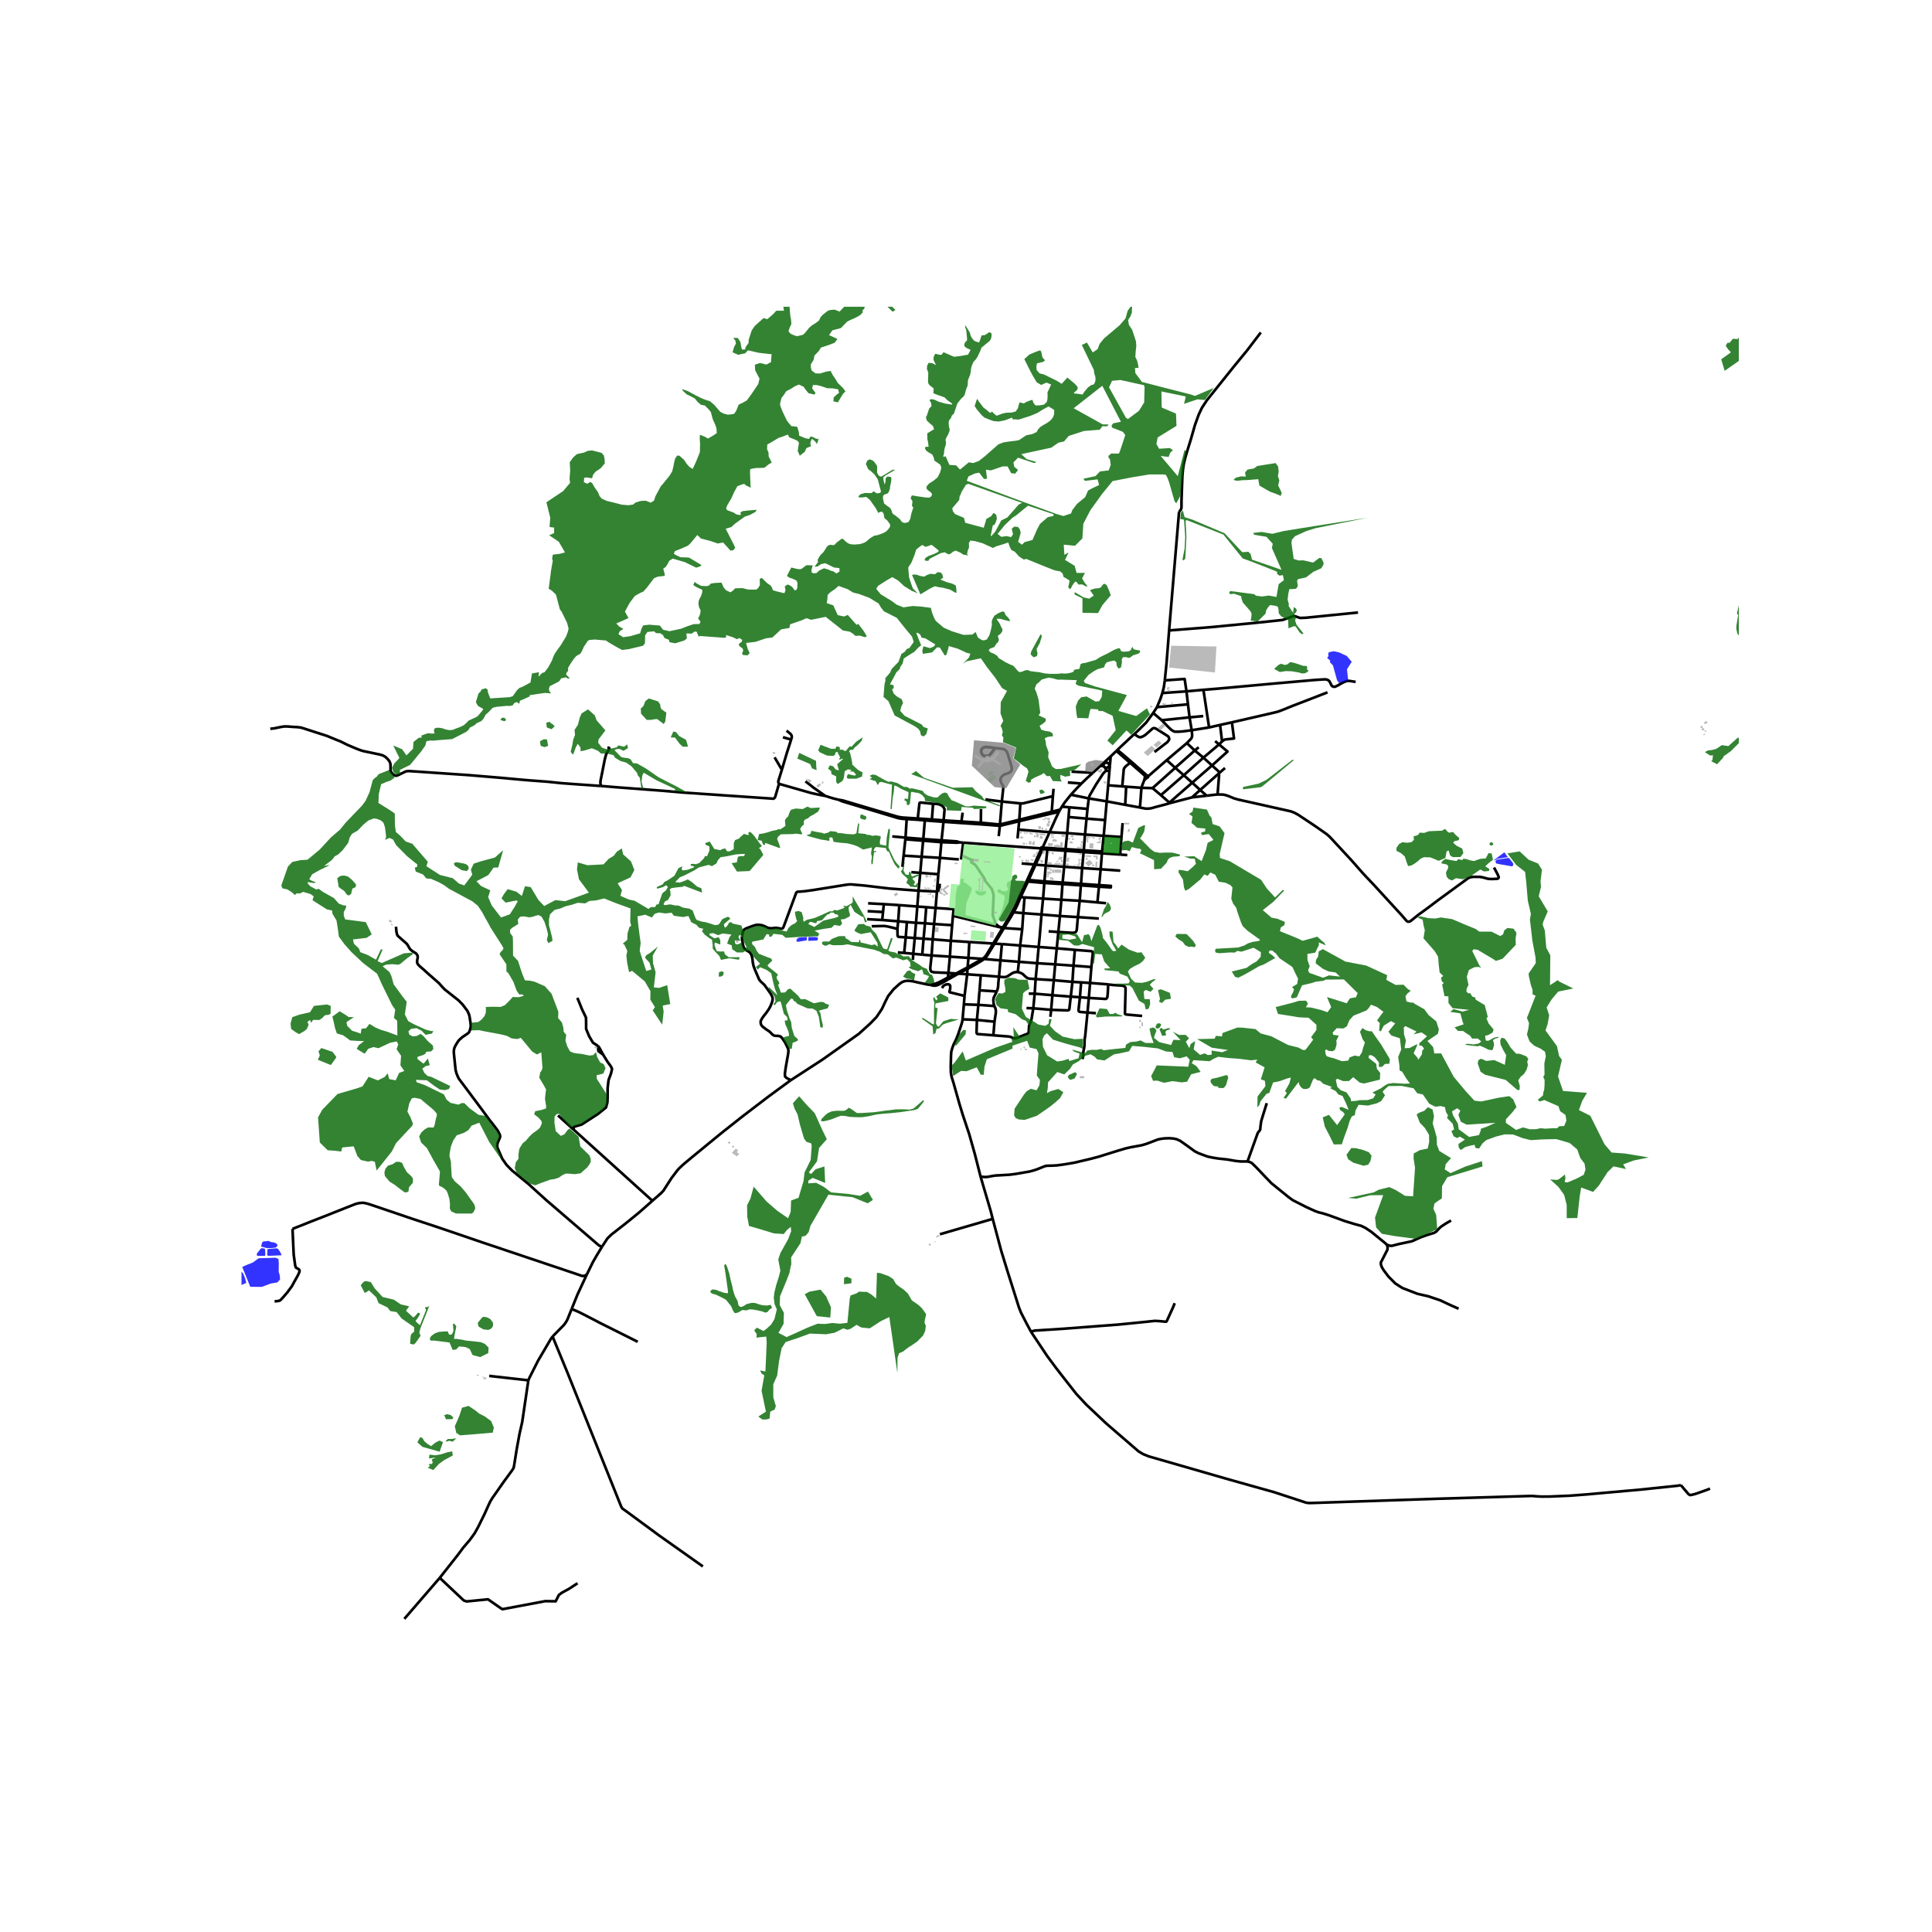 <svg xmlns="http://www.w3.org/2000/svg" width="960" height="960" viewBox="0 0 720 720"><defs><style>*{stroke-linejoin:round;stroke-linecap:butt}</style></defs><g id="figure_1"><path id="patch_1" d="M0 720h720V0H0z" style="fill:#fff"/><g id="axes_1"><path id="patch_2" d="M90 612.882h558V114.318H90z" style="fill:#fff"/><g id="LineCollection_1"><path d="m224.35 464.62-2.007 3.314-1.438 2.511-1.184 2.42-1.06 2.156" clip-path="url(#p8fcea64d29)" style="fill:none;stroke:#000"/><path d="m109.01 457.974 6.86-2.731 5.197-2.026 7.128-2.828 3.144-1.236 1.258-.5 1.319-.315 1.347-.105 1.258.223 1.737.526 6.934 2.354 8.056 2.736 10.947 3.63 15.386 5.254 36.02 12.096 1.186.43.644.04.442-.093.788-.408" clip-path="url(#p8fcea64d29)" style="fill:none;stroke:#000"/><path d="m213.043 487.818 2.17-5.387 3.448-7.41M163.882 588.022l-13.193 15.272M196.904 514.4l-2.285 15.479-.444 2.018-.315 1.329-.27 1.236-1.017 5.549-.974 6.114-.194.921-.345.591-.54.776-2.665 3.63-4.418 6.31-.733 1.21-.69 1.46-1.377 3.077-2.486 5.05-1.288 2.287-1.767 2.446-2.425 2.84-1.977 2.656-6.812 8.643M215.233 590.022l-3.115 2.051-2.695 1.473-1.139.841-1.198 2.367-3.893-.053-15.933 2.998-.72-.42-4.671-3.261-7.967.789-1.079-.369-8.94-8.416M435.69 234.945l3.708-44.18M506.085 228.263l-19.407 1.948-2.217.079-1.407-.5-.869-.264-.659.263-3.564 1.264-9.703 1.026-16.893 1.631-15.676 1.235M434.087 253.564l.658-6.503.945-12.116M469.86 123.906l-5 6.552-5.118 6.243-9.963 12.454-1.853 2.816-1.209 2.564-1.399 3.878-1.53 5.35-1.46 4.712-.67 2.291-.539 2.339-.28 2.038-.212 2.377-.159 4.444-.161 4.707.005 2.217-.083.642-.24.535-.591.7M366.823 357.382l-.706-.047M366.823 357.382l6.01.529M366.823 357.382l.572-.592.553-.729 2.692-4.376M360.542 361.063l3.009-1.656 2.19-1.311 1.082-.714M395.741 300.619l-.69 1.117M395.741 300.619l2.783.241M399.095 296.163l-2.146 2.675-1.208 1.78M413.927 281.889l-2.601 2.386M413.927 281.889l2.13-2.044M413.927 281.889l-.292 3.334M409.987 285.503l1.339-1.228M409.987 285.503l-2.724 2.503M409.987 285.503l.567-.053.407.03.39.128M380.355 334.334l2.724-5.81M380.355 334.334l1.458.105M380.355 334.334l-.461-.169M377.735 339.978l.607-1.083.797-1.62 1.216-2.941M391.159 310.134l-11.644-.969M391.159 310.134l6.548.342M394.637 302.552l-1.01 2.057-2.468 5.525M388.628 315.813l.368-.922 2.163-4.757M399.095 296.163l6.655 1.379M403.017 292.013l-1.74 1.782-2.182 2.368M406.724 360.387l-6.665-.508M406.724 360.387l-.484 5.936M400.572 353.991l6.03.46.577.228.068.502-.523 5.206M340.341 355.45l-3.387-.319M340.341 355.45l3.359.322M340.341 355.45l-.137 2.283M340.341 355.45l.564-5.863M341.849 337.83l-.474 6.085M341.849 337.83l.46-5.89M341.849 337.83l3.326.25M341.849 337.83l-6.703-.516M354.346 350.612l-.34 5.9M354.346 350.612l.49-5.823M354.346 350.612l6.902.447M354.346 350.612l-6.75-.55M370.64 351.685l3.526-5.834M370.64 351.685l2.74.14M370.64 351.685l-.52-.04M400.572 353.991l-.513 5.888M400.572 353.991l-6.75-.58M400.059 359.879l-6.82-.486M400.059 359.879l-.402 6.031M410.714 317.321l-6.82-.445M410.714 317.321l.603-5.834M410.714 317.321l-.053.677M337.464 312.159l.431-6.925M337.464 312.159l-.057.616M337.464 312.159l-4.944-.452M337.464 312.159l6.623.528M350.887 313.171l-.07.69M350.887 313.171l.725-6.909M350.887 313.171l-6.8-.484M357.712 313.922l-1.163-.363-5.662-.388M348.67 338.366l-.572 5.984M348.67 338.366l.5-6.115M348.67 338.366l-3.495-.285M355.13 341.287l.269-2.475-6.729-.446M380.944 346.319l-6.778-.468M380.944 346.319l.405-6.017M380.944 346.319l-.768 6.044M374.166 345.851l-.527-.046M374.166 345.851l2.596-4.196.973-1.677M355.13 341.287l-.293 3.502M355.13 341.287l18.509 4.518M357.712 313.922l1.26.106" clip-path="url(#p8fcea64d29)" style="fill:none;stroke:#000"/><path d="m350.817 313.862 5.8.205 1.095-.145M358.156 320.35l.149-1.26M350.298 319.694l-.598 6.105M350.298 319.694l.52-5.832M350.298 319.694l-6.831-.406M357.336 320.267l-.293-.023-1.979-.143-4.767-.407M360.542 361.063l.05-.564M360.542 361.063l-.101 2.033M357.187 362.83l.703-.367 2.652-1.4M421.148 284.27l.467-.407M418.235 293.061l.52-5.965.064-.485.145-.34.256-.315.475-.523 1.453-1.163M421.148 284.27l5.164 4.52.437.464" clip-path="url(#p8fcea64d29)" style="fill:none;stroke:#000"/><path d="m416.058 279.845 2.82 2.48 2.27 1.945M413.454 287.295l.181-2.072M413.454 287.295l-.47 5.36M412.281 287.25l.32-.03.853.075M425.434 293.595l.187-.77.807-2.095M426.428 290.73l.753-.657.217-.154M426.729 289.516l-.062.187-.24 1.027M397.955 291.603l5.062.41M407.263 288.006l-2.283 2.099-1.963 1.908M412.984 292.654l5.251.407M412.984 292.654l-.536 5.99M418.235 293.061l1.461.114M419.696 293.175l-.371 6.755M419.696 293.175l5.738.42M425.434 293.595l4.09.117M424.703 300.918l.177-.797.126-1.521.114-1.357.04-.732.07-.954.089-1.128.115-.834M312.44 298.02l-1.8-.449-1.263-.372-1.129-.371-.702-.214M290.317 292.108l12.037 3.44 2.759.611 2.433.455M300.168 291.181l1.168.895.943.736.794.645 1.886 1.329 2.587 1.828M392.383 296.696l-.433 5.805M392.383 296.696l.236-2.743M380.26 299.401l.955.006 11.168-2.711M405.75 297.542l6.698 1.101M405.75 297.542l-.477 3.907M412.281 287.25l-.292.158-.322.31-.521.523-2.678 4.098-2.413 4.153-.305 1.05M444.259 297.15l-8.292 2.161M444.259 297.15l5.423-.613M447.272 294.4l-2.576 2.317-.437.432M373.352 298.708l-5.164-.643-.936-.206M312.44 298.02l1.432.617 12.28 3.684M326.288 301.923l-12.269-3.643-1.578-.26M412.448 298.643l6.877 1.287M412.448 298.643l-.615 6.981M373.352 298.708l6.909.693M373.352 298.708l-.705 8.561M370.858 278.754l2.515.306.808.169.629.417.437.586.256.609 1.245 4.08.244.858.103.699-.103.563-.321.496-.616.452-.834.337-1.052.327-.73.628-.466.644-.118.855.267.936.446.724.33.57-.045 1.008-.5 4.69M347.728 299.551l-.436 5.84M351.666 305.732l.354-4.161-.43-.792-.555-.54-.91-.436-.696-.164-1.7-.088M342.012 305.03l.64-5.706.168-.179.264-.072 4.644.478M380.26 299.401l-.395 6.084M419.325 299.93l5.378.988M398.524 300.86l-.307 3.62M398.524 300.86l6.749.589M435.967 299.311l-1.182.355-4.33 1.138-1.008.304-.852.182-.984.073-.875-.048-2.033-.397M405.273 301.449l-.35 3.619M395.05 301.736l-.413.816M395.05 301.736l-3.1.765M391.95 302.501l-12.085 2.984M391.95 302.501l-.039.67M394.637 302.552l-2.726.619M391.911 303.17l-12.097 2.86M398.217 304.48l-.51 5.996M398.217 304.48l6.706.588M337.904 304.772l-.009.462M337.904 304.772l-1.582-.103-1.003-.143-.857-.182-.82-.237-7.354-2.184M337.904 304.772l4.108.258M342.012 305.03l-.046.469M342.012 305.03l2.69.168M404.923 305.068l-.573 5.925M404.923 305.068l6.91.556M344.702 305.198l-.046.543M344.702 305.198l2.59.194M337.895 305.234l4.07.265M326.151 302.321l7.355 2.207.852.268.887.207 1.046.146 1.604.085M347.292 305.392l-.064.55M347.292 305.392l4.374.34M379.865 305.485l-7.218 1.784M379.865 305.485l-.051.546M341.966 305.499l2.69.242M411.833 305.624l-.516 5.863M351.666 305.732l-.054.53M351.666 305.732l6.623.419M344.656 305.741l-.57 6.946M344.656 305.741l2.572.202M347.228 305.943l4.384.319M379.814 306.03l-.299 3.135M379.814 306.03l-7.19 1.736M351.612 306.262l6.607.457M365.525 306.6l-7.236-.45M365.525 306.6l.067-5.09M365.525 306.6l-.025.602M365.525 306.6l7.122.67M365.5 307.202l7.125.564M365.5 307.202l-7.28-.483M372.647 307.27l-.022.496M372.625 307.766l-.442 3.854M379.515 309.165l-.304 3.3M397.707 310.476l-.6 5.958M397.707 310.476l6.643.517M404.35 310.993l-.455 5.883M404.35 310.993l6.967.494M411.317 311.487l6.623.448M417.94 311.935l.43-5.203M417.445 318.468l.233-3.078.262-3.455M344.087 312.687l-.064.621M337.407 312.775l6.616.533M337.407 312.775l-.666 6.094M344.023 313.308l-.556 5.98M344.023 313.308l6.794.554M390.384 315.98l-.063.614M390.384 315.98l-.92-.01-.613.042M390.384 315.98l6.722.454M397.106 316.434l-.05.622M397.106 316.434l6.789.442M390.321 316.594l6.735.462M390.321 316.594l-.608 5.944M388.87 316.405l.429.056 1.022.133M403.895 316.876l-.064.686M397.056 317.056l-.481 5.974M397.056 317.056l6.775.506M403.831 317.562l-.546 5.93M403.831 317.562l6.83.436M410.66 317.998l-.473 5.953M410.66 317.998l6.785.47M336.741 318.87l6.726.418M336.741 318.87l-.434 4.184M343.467 319.288l-.511 5.997M380.725 321.78l4.71.376M385.436 322.156l.483.097M385.436 322.156l-1.915 4.222-.693 1.495M387.984 316.551l-.19.381-2.358 5.224M385.919 322.253l3.794.285M385.919 322.253l2.382-5.174.188-.392M383.347 327.935l1.528-3.372 1.044-2.31M389.713 322.538l-.477 5.937M389.713 322.538l6.862.492M396.575 323.03l-.566 5.875M396.575 323.03l6.71.462M403.285 323.492l-.42 5.899M403.285 323.492l6.902.46M410.187 323.951l-.58 5.909M417.49 324.473l-1.22-.096-6.083-.426M339.628 325.034l3.328.25M342.956 325.285l-.647 6.655M342.956 325.285l6.744.514M349.7 325.8l-.41 4.872M382.828 327.873l-.273.596M382.828 327.873l.52.062M383.347 327.935l5.889.54M383.347 327.935l-.268.589M389.236 328.475l-.047.587M389.236 328.475l6.773.43M382.555 328.47l-2.661 5.695M382.555 328.47l.524.054M383.079 328.524l6.11.538M396.009 328.905l-.055.574M396.009 328.905l6.856.486M389.189 329.062l-.468 5.818M389.189 329.062l6.765.417M402.865 329.391l-.068.555M402.865 329.391l6.742.469M395.954 329.48l-.415 5.826M395.954 329.48l6.843.466M409.607 329.86l-.057.582M409.55 330.442l4.41.27.042-.568-4.395-.284M402.797 329.946l-.422 5.746M402.797 329.946l6.753.496M409.55 330.442l-.577 5.864M342.31 331.94l6.86.311M294.704 402.55l-1.634-.863-.507-.533-.063-1.072.36-2.499.749-4.208.18-1.131.03-.684-.106-.724-.733-1.539-.476-.928-1.022-1.479-.554-.605-.854-.236-.868-.014-.719-.105-.599-.368-1.168-1.17-1.108-.724-1.452-1.105-.51-.658-.164-.605v-.776l.437-.889.809-1.157.644-.763.628-.895.48-.683.674-1.237.494-1.236.3-1.079-.06-.894-.6-1.236-1.407-2-1.049-1.447-1.41-1.307-.57-.764-.509-1.21-.958-2.236-.539-1.42-.3-1.355-.104-1.066-.15-.828-.18-.79-.49-.836-.393-.426-1.015-.573-.78-.659-.298-.538-.27-.921-.39-2.499.207-1.532.228-.908.404-.737.734-.408 2.321-.881 1.437-.434 1.166-.025 1.066.183.988.381 1.135.567.704.131.629.027 1.707-.172 2.007.33.359-.066.254-.25.3-.658 4.448-12.023.15-.434.434-.329 1.332-.092 1.378-.118 2.935-.395 12.178-1.947 1.225-.17.977-.028 4.998.435 9.185 1.097 10.943.816M349.29 330.672l-.082 1.29-.039.29M349.823 331.05l-.073.865-.58.336M379.894 334.165l-1.247 2.916-.677 1.323-.79 1.4M381.813 334.44l-.464 5.862M381.813 334.44l6.908.44M388.72 334.88l-.585 5.932M388.72 334.88l6.819.426M395.539 335.306l-.537 6.065M395.539 335.306l6.836.386M402.375 335.692l-.678 6.086M402.375 335.692l6.598.614M408.973 336.306l3.244.287M329.38 336.948l5.766.366M329.38 336.948l-.302 2.94M329.38 336.948l-5.862-.312M335.146 337.314l-.414 6.031M345.175 338.08l-.46 6.01M377.18 339.803l.555.175M377.18 339.803l-.952 1.67-2.59 4.332M377.735 339.978l3.614.324M381.349 340.302l6.786.51M388.135 340.812l6.867.56M387.08 352.91l.362-3.625.693-8.473M395.002 341.371l-.59 5.955M395.002 341.371l6.695.407M401.697 341.778l7.81.535M394.413 347.326l5.01.289.617-.002.39-.055.285-.127.186-.113.175-.234.12-.261.073-.301.042-.338.386-4.406M323.155 342.55l5.62.31M328.774 342.86l5.958.485M328.774 342.86l.304-2.972M334.732 343.345l-.303 2.842M334.732 343.345l3.245.275M337.977 343.62l-.438 5.71M337.977 343.62l3.398.295M341.375 343.915l-.47 5.672M341.375 343.915l3.34.176M344.716 344.09l-.534 5.733M344.716 344.09l3.382.26M348.098 344.35l-.503 5.712M348.098 344.35l6.739.44" clip-path="url(#p8fcea64d29)" style="fill:none;stroke:#000"/><path d="m334.43 346.187-1.08-.297-2.114-.512-.973-.195-.827-.097-4.585.102M373.639 345.805l-3.52 5.84M362.083 320.44l-.136.766.198.312 1.047.573.494.52 3.22 4.825.12.171.03.474.12.224 2.426 2.973.568 1.657.12.815-.329 7.314 1.049 3.157 1.137 1 1.492.584M337.539 349.33l-2.664-.18-.242-.163-.13-.285-.074-2.515M390.794 347.09l3.619.236M394.413 347.326l-.591 6.086M337.539 349.33l3.366.257M337.539 349.33l-.585 5.801M340.905 349.587l3.277.236M344.182 349.823l3.413.24M344.182 349.823l-.482 5.949M347.595 350.062l-.416 6.016M370.12 351.646l-2.524 4.23-.396.509-.439.483-.644.467M361.248 351.059l8.004.519.867.068M373.38 351.824l-.547 6.087M373.38 351.824l6.796.54M380.177 352.363l-.459 6.074M380.177 352.363l6.904.547M387.08 352.91l-.56 6.043M387.08 352.91l6.742.502M393.822 353.412l-.584 5.981M336.954 355.131l-2.358-.201M343.7 355.772l3.479.306M347.179 356.078l6.827.433M353.434 362.594l-5.321-.24-.511-.11-.379-.105-.27-.218-.157-.322-.096-.391v-.734l.479-4.396M354.006 356.511l6.903.47M354.006 356.511l-.572 6.083M366.117 357.335l-5.208-.354M366.117 357.335l-5.525 3.164M372.833 357.91l6.885.527M372.833 357.91l-.534 6.073M379.718 358.437l6.802.516M379.718 358.437l-.417 3.826M386.52 358.953l6.718.44M386.52 358.953l-.566 5.923M393.238 359.393l-.516 5.908M360.592 360.499l.317-3.518M360.592 360.499l-2.97 1.58-1.29.71M372.3 363.983l1.326.128.62.034.722-.094.636-.293.997-.662.628-.404.748-.318.756-.12.568.009M385.954 364.876l-1.556-.12-.601-.026-.602-.12-.447-.198-.559-.447-.525-.482-.42-.413-.663-.42-.679-.233-.601-.154M353.434 362.594l-.16 1.704M353.434 362.594l2.898.195M356.332 362.79l.855.04M356.332 362.79l-1.188.558-1.87.95M360.44 363.096l-3.253-.266M360.44 363.096l5.062.355M360.44 363.096l-.98 8.055M365.502 363.45l6.797.533M365.502 363.45l-.457 5.623M371.45 369.496l.272-.676.224-.937.06-.833.052-.92.241-2.147M353.274 364.298l.094.7M353.274 364.298l-3.222 1.712-1.279.523-1.145.3-.986.201M385.954 364.876l6.768.425M385.954 364.876l-.357 5.441M392.722 365.3l-.526 5.583M392.722 365.3l6.935.61M399.657 365.91l-.61 5.5M399.657 365.91l3.231.193M402.888 366.103l3.352.22M402.888 366.103l-.423 5.547M406.24 366.323l-.47 5.578M412.997 366.858l-.391-.038-.978-.082-5.388-.415M405.77 371.9l6.308.379.266-.156.188-.197.151-.335.146-1.393.168-3.34" clip-path="url(#p8fcea64d29)" style="fill:none;stroke:#000"/><path d="m425.643 378.617-5.886-.533-.407-.135-.127-.197.214-7.666.024-1.823-.128-.362-.25-.284-.377-.172-.33-.097-.946-.09-1.348-.085-.375-.022-.449-.033-.8-.07-.91-.105-.551-.085M294.704 402.55l11.909-7.736 13.439-9.531 4.257-3.85 2.337-2.4 2.024-3.043 1.263-2.713 1.074-2.107 2.004-2.503 2.232-2.016.992-.678.949-.348 1.2-.138 1.795.211 2.264.513 3.178.683 1.021.14" clip-path="url(#p8fcea64d29)" style="fill:none;stroke:#000"/><path d="m346.642 367.034 1.226.29.719-.011.79-.181 1.604-.779 2.387-1.354M365.045 369.073l6.405.423M365.045 369.073l-.44 5.4M370.579 374.922l-.258-.849-.086-.62-.043-.575.043-.662.086-.447.24-.464.259-.49.63-1.319M383.395 370.298l2.202.02M385.597 370.317l6.599.566M385.597 370.317l-.52 5.454M392.196 370.883l-.462 5.452M392.196 370.883l6.85.527M399.046 371.41l3.419.24M391.734 376.335l6.014.205.495-.082.26-.294.543-4.754M402.465 371.65l3.305.25M405.279 377.338l-2.297-.182-.503-.06-.385-.152-.152-.33.013-.45.51-4.514M405.77 371.9l-.491 5.438M359.21 374.295l5.395.178M359.21 374.295l.25-3.144M359.21 374.295l-.485 5.572M364.605 374.473l-.538 5.625M370.579 374.922l-3.099-.237-2.875-.212" clip-path="url(#p8fcea64d29)" style="fill:none;stroke:#000"/><path d="m370.62 380.756.5-3.34.01-.773-.096-.601-.18-.55-.275-.57M382.544 375.67l2.533.101M385.077 375.771l6.657.564M370.22 385.82l.371.037 5.355.42.817.18.604.32.542.187.444-.023.63-.149 3.194-1.27.793-.293.256-.22.127-.23.157-2.506.184-.542.16-.273.288-.76.164-.45.137-.606.634-3.87M391.734 376.335l-.286 2.6M405.279 377.338l3.143.257M403.344 394.698l.176-.483.128-.486.055-.687.03-.997.037-.322.128-.586.237-1.365.036-1.289.024-1.022.23-1.456.854-8.667M358.725 379.867l5.342.23M365.439 438.516l-2.18-8.567-2.077-7.332-2.4-7.193-1.273-4.188-2.17-7.689-.715-2.265-.255-1.569-.065-2.268.107-4.006.092-1.421.366-1.374.543-1.475.918-1.824.702-1.783.573-1.678.705-2.166.267-.912.148-.939M364.067 380.098l6.552.658M370.22 385.82l-5.915-.462-.246-.158-.128-.283.136-4.82M370.62 380.756l-.348 4.191-.052.873M369.954 454.242l-.748-2.924-3.767-12.802" clip-path="url(#p8fcea64d29)" style="fill:none;stroke:#000"/><path d="m464.915 432.835-1.685.003-1.007-.003-1.786-.194-3.1-.539-3.392-.362-1.811-.288-2.024-.413-2.16-.788-1.305-.495-1.377-.696-3.39-2.465-2.088-1.457-1.356-.605-1.22-.247-1.41-.101-1.627.045-1.388.156-1.262.266-2.734 1.044-1.805.67-1.617.458-4.007.724-2.034.476-3.183.953-4.401 1.376-2.276.713-3.016.798-6.104 1.438-3.516.596-2.92.403-1.451.083-2.348.064-.626.128-.783.293-2.139.862-1.252.421-1.659.45-2.973.512-2.18.376-2.255.293-3.13.184-2.233.128-1.033.165-1.93.348-.845.037-1.638-.129M370.858 278.754l-3.352-.402-.487.045-.706.305-.398.36-.218.44-.077.598.09.383.27.552.346.406.346.237.68.08.963-.148.334-.124.654-.676 1.555-2.056" clip-path="url(#p8fcea64d29)" style="fill:none;stroke:#000"/><path d="m370.858 278.754-1.555 2.056-.654.676-.334.124-.962.147-.68-.079-.347-.237-.347-.406-.27-.552-.09-.383.078-.598.218-.44.398-.36.706-.305.487-.045 3.352.402M411.326 284.275l.222.207M411.548 284.482l-.25.339-.07.398.123.389M413.41 285.202l-.102-.446-.325-.355-.474-.183-.518.029-.443.235M413.41 285.202l.225.021M411.645 285.917l.413.177.48.008.436-.172.31-.321.125-.407M411.351 285.608l.294.31M411.645 285.917l.274.341.183.386.18.606M388.628 315.813l-.163-.05h-.174l-.165.047-.138.09-.099.126-.047.146M388.85 316.012l-.093-.114-.129-.085M388.87 316.405l.037-.13-.006-.135-.05-.128M387.842 316.172l.004.137.049.13.09.112M358.971 314.028l12.285.936 16.193 1.178.393.03M388.49 316.687l.159-.056.131-.097.09-.129M387.984 316.551l.147.096.175.048.183-.008M213.043 487.818l-1.602 3.971-.576 1.016-.712.97-4.225 4.31M196.904 514.4l.43-1.004 3.19-6.313 4.762-8.1.642-.898M261.944 583.763l-16.32-11.544-12.095-8.908-1.617-1.157-.39-.657-.474-1.15-19.426-48.438-5.694-13.824M196.904 514.4l-14.59-1.637M384.246 496.335l6.005 9.008 3.213 4.324 1.92 2.492 5.634 7.202 3.756 4.05 7.497 7.087M626.393 553.45l-.984.214-14.024 1.466-20.627 1.841-5.707.431-7.711.32-2.89.014-1.672-.092-1.953-.153-34.97 1.047-46.702 1.576-1.367.023-1.007-.129-11.91-3.907-16.652-4.673-30.112-8.676-2.077-.843-1.732-1.026-12.025-10.385M362.083 320.44l.81.078M358.305 319.09l.341.02.696.07.433.264 2.308.996" clip-path="url(#p8fcea64d29)" style="fill:none;stroke:#000"/><path d="m358.971 314.028-.089.67-.577 4.393M433.178 258.272l.563-2.217.346-2.49M442.161 257.647l-.682-4.619-7.392.536M448.48 257.078l2.113 14.023M448.48 257.078l-6.319.569M505.214 254.122l-1.818-.29-1.034-.12-1.017.262-1.333.636-1.453.84-.946.453-.508.041-.35-.084-.29-.168-.262-.294-.383-.783-.407-.756-.374-.337-.46-.223-.49-.097-.493-.025-.545.03-3.373.221-15.979 1.408-19.108 1.737-6.112.505M442.161 257.647l.56 4.836M442.161 257.647l-8.983.625M431.157 263.525l1.292-3.047.73-2.206M442.722 262.483l.587 4.857M442.722 262.483l-11.565 1.042M429.752 265.71l.664-.997.741-1.188M429.752 265.71l3.2 2.7M422.7 273.589l1.999-1.878 2.428-2.417 2.625-3.583M443.309 267.34l.801 4.79M443.309 267.34l5.104-.476M443.309 267.34l-10.358 1.07M444.11 272.13l-3.181.431-1.908.132-1.226-.016-.682-.289-.681-.457-1.46-1.429-2.02-2.091M454.683 270.166l-4.09.935M454.683 270.166l4.413-.977M455.439 276.295l-.13-1.005-.626-5.124M450.593 271.1l-6.483 1.03" clip-path="url(#p8fcea64d29)" style="fill:none;stroke:#000"/><path d="m442.3 276.936 1.51-1.562.185-.234.102-.257.094-.257.058-.264.008-.335.007-.317-.154-1.58M442.3 276.936l-7.504 6.341M442.3 276.936l2.937 2.754M421.615 283.863l-3.429-2.933-1.763-1.45M427.25 288.91l-.383-.42-5.252-4.627M427.868 289.331l6.928-6.054M427.868 289.331l-.115-.227-.224-.152-.28-.041M427.398 289.919l.271-.11.172-.216.027-.262M417.445 318.468l2.66.2M556.775 323.301l1.398 2.649.334.83.005.325-.156.224-.298.16-1.57.083-1.226-.01-.798-.077-1.816-.5-.652-.123-.605-.087-2.024-.005-.694.032-.688.138-.778.28-11.248 8.225-4.345 3.267-3.052 2.214-2.64 2.135-.433.307-.516.133-.382-.078-.318-.142-1.805-2.098-10.34-11.274-4.246-4.5-4.3-4.885-7.261-7.846-.94-.98-.958-.84-4.216-2.955-6.48-4.308-1.147-.623-1.398-.577-19.835-4.446-1.503-.45-2.107-.87-1.21-.385-.94-.147-1.836-.02M454.215 288.246l.1.667-.564 7.164M449.682 296.537l2.93-.356 1.139-.104M449.682 296.537l-2.41-2.136M464.915 432.835l3.81-10.61.9-1.184.149-1.5.24-1.736.629-2.051 1.437-4.63M516.803 463.81l-.7-.626-5.09-4.141-2.14-1.43-1.596-.779-2.446-.658-3.69-1.129-3.808-1.393-1.951-.714-2.264-.715-1.805-.458-1.21-.44-3.183-1.438-5.102-2.594-1.492-1.072-6.464-5.237-2.374-2.451-3.307-3.482-1.627-1.585-.627-.349-1.012-.284M516.803 463.81l.42.198.336.125.412.098.39.06.539-.053 2.379-.614 2.75-.582 1.83-.389.757-.261 2.76-1.27 2.31-.82 2.839-.875.735-.458 1.169-1.301.689-.577 1.48-.98 1.055-.633 1.122-.618M543.57 487.719l-3.1-1.368-3.728-1.762-4.492-1.512-3.939-.894-5.69-2.184-2.65-1.71-2.547-2.564-1.782-2.38-.659-1.078-.344-.947-.045-.803 2.052-4.01.419-.79.045-1.091-.307-.815M224.35 464.62l-.81-.323-.426-.244-12.415-10.679-7.128-6.129-6.739-6.102-6.064-4.972-2.022-2.091-1.587-2.275-1.783-4.09-.067-.513v-.67l.157-.632.876-2.072.03-.375-.052-.38-.172-.475-.682-1.295-1.811-2.394-1.086-1.354-3.61-4.9-4.701-6.3-3.28-4.38-.434-.92-.42-1.038-.33-1.238-.104-.947-.404-3.906-.12-1.145-.045-.933.075-.763.24-.815.584-1.104.853-1.329.6-.592.838-.737 2.142-1.46.359-.395.3-.697.224-.855.12-.814-.12-1.225-.36-2.3-.224-.777-.554-1.237-1.827-2.432-1.483-1.5-2.276-1.801-2.905-2.29-1.318-1.407-.718-.828-.839-.763-3.145-2.736-1.692-1.552-1.617-1.382-.51-.552-.33-.488-.104-.513.06-.736.165-.855-.015-.67-.24-.5-.434-.488-1.049-.645-.479-.355-.524-.42-.359-.525-.718-1.25-.345-.409-3.235-2.867-.195-.329-.18-.513-.15-.75-.164-1.842M243.128 447.496l3.325-2.92.778-.828.614-.973 2.441-3.788 2.231-2.946.824-.868 1.392-1.289 3.43-2.854 5.136-4.222 5.706-4.669 7.667-6.063 9.494-7.26 8.538-6.266M102.333 485.003l1.497-.184.615-.223.823-.855 1.782-2.065 1.722-2.34.854-1.578 1.227-2.184.465-.92.21-.54.12-.552-.165-.408-.36-.289-.733-.368-.24-.368-.15-.552-.555-4.039-.435-9.564" clip-path="url(#p8fcea64d29)" style="fill:none;stroke:#000"/><path d="m243.128 447.496-5.032 4.432-4.702 3.827-5.526 4.314-.898.868-.6.579-2.02 3.104M224.005 292.918l-8.446-.593-6.275-.46-5.21-.539-7.548-.566-4.283-.381-5.092-.474-4.238-.355-8.37-.697-19.453-1.329-2.696-.17-.835.057-.509.158-2.62 1.263-.75.277-.632-.151-.569-.394-.659-.724-.281-.64-.003-2.123-.09-.618-.315-.763-.569-.724-.898-.88-.869-.514-1.048-.342-6.334-1.329-.929-.276-1.557-.579-3.534-1.5-2.426-1.21-1.423-.566-3.729-1.539-4.926-1.578-3.385-1.105-1.378-.421-1.212-.146-2.082-.118-1.632-.131-1.183-.013-1.153.158-2.606.539-1.527.184M291.785 274.743l3.055.868M291.382 286.85l1.868-6.285 1.59-4.954M293.137 272.284l1.542 1.289.307.48.113.625-.26.933M288.67 282.241l2.712 4.609M290.317 292.108l-.272-.559.018-.467 1.319-4.232" clip-path="url(#p8fcea64d29)" style="fill:none;stroke:#000"/><path d="m224.005 292.918 6.304.513 16.667 1.263 7.338.644 16.623 1.145 17.355 1.17.435-.368.198-.415 1.392-4.762M226.34 278.664l.435-.006.21.065.082.204-.052.277-.067.157-.233.27-.292.427-.531 1.046-.48 1.776-1.093 5.526-.479 2.341-.09.842.03.487.225.842M369.954 454.242l-19.677 5.727M384.246 496.335l-1.622-3.023-2.14-4.16-.75-1.896-2.15-6.808-2.108-6.662-2.348-7.642-3.174-11.902M237.665 500.054l-13.66-6.831-6.574-3.406-1.782-.894-2.606-1.105M222.792 389.758l-1.827-1.197-1.408-2.381-1.123-2.722-.015-2.79-.045-1.46-1.467-3.05-1.169-2.907-.584-1.382M224.753 393.02l-1.706-1.25-.135-.657.135-.764-.255-.591" clip-path="url(#p8fcea64d29)" style="fill:none;stroke:#000"/><path d="m224.753 393.02-1.467-2.697-.494-.565M213.769 420.963l.038-.941.539-.25 2.41-.684 6.14-3.985 2.936-2.38.524-1.881.075-1.631.015-3.749.344-2.946.898-2.42.405-1.71-.36-.855-1.347-1.868-1.633-2.643M207.952 415.695l5.817 5.268M243.128 447.496l-23.63-21.345-5.73-5.188M494.725 258.01l-6.195 2.416-6.47 2.49-3.947 1.597-1.89.714-1.913.463-15.214 3.499M455.439 276.295l.976-.689 3.462-.395-.78-6.022M349.823 331.05l-.533-.378M350.2 329.33l-.068 1.454-.309.265M437.787 485.664l-.66 1.608-2.246 4.925-.16.287-.137.068-.223.015-2.45-.236-1.569-.072-4.737.493-8.731.87-7.065.536-13.469 1.029-10.753.688-.694.178-.647.282M434.796 283.277l3.18 2.859M447.272 294.4l-2.974-2.702M447.272 294.4l6.943-6.154M445.237 279.69l-7.261 6.446M445.237 279.69l1.476-1.213M445.237 279.69l3.245 2.659M437.976 286.136l3.192 2.766M437.976 286.136l-8.452 7.576M429.524 293.712l3.109 2.615M435.967 299.311l-.171-.198M432.633 296.327l3.163 2.786M432.633 296.327l8.535-7.425M441.168 288.902l3.13 2.796M441.168 288.902l7.314-6.553M448.482 282.349l5.829-4.926M448.482 282.349l3.203 2.923M358.22 306.719l.07-.568M358.29 306.15l.46-3.3M359.46 371.151l-5.53-1.365-.083-.142-.005-.266.25-.756.037-1.05-.079-.37-.229-.243-.267-.114-.703-.038-.616.211-.465.238-.323.275-.334.733M416.058 279.845l.365-.365M422.7 273.589l-1.948 1.807-3.112 2.91-1.217 1.174M455.439 276.295l-1.128 1.128M454.31 277.423l-1.467-1.226M451.685 285.272l5.77-5.196-3.144-2.653M454.61 287.904l-2.925-2.632M454.61 287.904l1.919-1.707M454.61 287.904l-.395.342M451.685 285.272l-7.387 6.426M444.298 291.698l-8.502 7.415M360.91 356.981l.338-5.922M353.368 364.999l2.563-1.456 1.256-.713M422.7 273.589l1.7 1.087.718.087.982-.42.784-.493 2.666-2.364.338-.132.386.002.563.207 4.391 2.773.388.478.083.377.024.442-.644.907-4.836 3.719M407.263 288.006l-7.944-.446M326.288 301.923l-.137.398M626.393 553.45l2.862 3.374.52.34.727-.086 1.378-.356 4.126-1.456 1.263-.508M426.729 289.516l.13.234.243.147.296.022M426.749 289.254l-.02.262M427.25 288.91l-.215.054-.175.12-.111.17M323.336 339.567l5.742.321" clip-path="url(#p8fcea64d29)" style="fill:none;stroke:#000"/></g><g id="PatchCollection_1"><path d="m301.276 349.377-.06 1.25 3.324-.132.33-.592-.21-.513-.614-.184h-2.71zM300.662 349.193l-2.231.118-.929.17-.614.658-.09.658.524.198 3.25-.54.15-.71zM494.592 245.214l1.138.973-.12.605 1.139 1.158 1.527 5.526.719 1.078 1.647-.473 1.797-.58-.21-1.683-.24-2.395 1.468-2.341.33-.395-1.887-2.236-2.846-1.316-2.096-.448-1.767.395-.24.816.18.5zM556.847 320.454l3.788-2.828 1.288 1.815-3.983.618-.899.62z" clip-path="url(#p8fcea64d29)" style="fill:#00f;fill-opacity:.8"/><path d="m557.73 320.369-.427.684.255.71 1.198.283 4.717.822.352-.243.157-.612-.284-.566-1.4-1.75zM85.535 475.02l.72 1.75 1.96 2.393.944.21.644-.407 1.962-.842-.39-1.696-.778-1.88-.614-.632-.719-.197-.674.158-2.74.816zM95.95 468.031l2.77-.013.158-.375-.023-.809-.06-.999-.052-.348-.165-.171-.906-.165-.464.151-.621.756-.794 1.04-.142.604zM85.715 477.138l-2.41 2.354-1.17.684-.149.566.015.63 1.543 1.224 1.033.434.614-.46.195-.513-.195-.5-.015-.447 1.213-2.538.134-.67-.119-.356zM90.268 472.154l2.994 7.39 2.007.027h2.366l3.265-1.236 2.486-.42.988-1.105-.12-1.579-.39-1.236.03-3.34-.12-1.5-1.137-.446-1.737.078-4.493.132-2.216 1.605-2.366.92zM97.306 464.56l2.014.532 1.535.059 1.752-.19.546-.316.307-.737-.501-.473-.794-.408-1.198-.158-.719-.355-.502-.066-.329.092-.531.119-.397-.138-.75.42-.298 1zM99.672 465.487l-.105 2.288.464.236.839-.026 4.043-.17-.285-.869-.554-.881-.39-.578-.538-.29z" clip-path="url(#p8fcea64d29)" style="fill:#00f;fill-opacity:.8"/></g><g id="PatchCollection_2"><path d="m410.188 345.897.674 2.526.195 1.184 1.362 1.657 2.097 2.973.554.263.959-.223-1.378-2.329-1.108-3.078-.075-1.776 1.168.105.344 3.868.899 1.105.853 1.289 1.243-1.434 2.816 1.907 3.1 1.092 1.512-.118 1.407 2.026-.823 1.157-1.168.986-2.202 1.053-1.557.973-.734 1 1.183 2.617 1.483 1.421 2.56.145 1.857-.408 2.576-.987.764.092-1.632 1.277-.6.762 1.348 1.5-1.078 1.078-1.826-.684-.75.619.255 2.775 2.052.079.12 1.776-.584 1.775-1.064.263-.494-2.078-2.051-1.184-2.427-4.735-.958-.907-5.27-.316.089-.42h2.456l2.231-.08.494-.868-.913-1.657-1.183-.487-1.633-.605-.509-.829-5.106-.5-.195-.591 2.217-.093-2.232-2.552-.883-2.63-2.486-.185-.405 3.5-.479.105.24-2.723.24-3.368-4.328-1.21-.585.224-.853.382-1.722-.053-2.171-1.763-3.654-.342.449-2.71 6.47.553 1.93 3.052.75-2.723.045.013.868-.053.63-.302.613.71.554 1.96 2.217-5.893.613-.158zm-14.287 3.894 2.725.408 2.487-.487-.465-.763-2.38-.71-2.322.145z" clip-path="url(#p8fcea64d29)" style="fill:#006400;fill-opacity:.8"/><path d="m402.012 395.486-2.217 1.236-1.018 1.578-2.156 2.105-2.606-.895-3.444 3.84-.09 2.053-.3 1.973 1.439-.763 2.784-.79 1.857 1.21-1.197 2.184-1.738 1.578-2.126 1.71-2.845 1.973-2.007 1.368-4.463 1.5-2.216-.159-1.168-.5-.569-1.078.18-2.42 3.564-5.392.898-1.08 1.558-.972 2.156.578 1.078-1.894.195-2.012-1.168-1.552.18-2.894.449-5.419-.719-1.578-2.546-.579-.988-2.525-5.451 1.815v1.105l-9.554 3.972-.869 2.684-.299 3.103-1.108-.052-1.497-2.762-3.774 1.473-2.067-.105-2.935 1.893-.54-3.945 1.14-1.158 2.934-4.05 1.198 3.366 11.097-4.8 6.214-2.144-.27-.868.84-.882-.195-3.709 2.485 3.736 1.813-.658 1.542-.342-.06-1.802.33-1.776-.75-.54-.673-1.012-1.482-.578-2.337-1.868-2.785-.79-.18-1.052-2.605-.341-1.558-1.21-.51-2.316 1.23-2.13 1.466.131 1.139-.631-.09-1.605-.36-1.658.09-1.289 1.557-.684 2.187.106 1.587.605 3.265.053.689 3.34-1.498.869-.839.789-.479 5.682 1.498 3.157 2.935 1.71 1.707 1.105 2.606.5 1.198-.764.24-1.762.928.079-.659 2.394 1.917 2.052 2.845 1.999 4.403.973 3.174-.158-.18 3.762-.958-.526-5.241-1.42-4.762-1.474-2.306-2.42-1.019.842-.628 1.5.179 2.735 1.558 3.157 3.743 2.315 1.947-.29 2.306-.683.27.815 3.414-1.052.42-1.736-2.127-.763-.719-.737 3.744 1.026 1.001.524.976-1.192 1.557-.263 1.887.027 1.632-.342 1.048.473 3.595-.42 4.462-.448.21-1.21 1.647-.973 2.156-.184 1.678-.421 1.767.947h3.055l-.99-2.815-.538-2.551 1.318-.421.838.394.42.92-.54 1.29-.389 1.236 1.947 1.605 4.462 1.105.84-1.947 2.695.105-1.618-1.736-1.258-1.42 2.277 1.236 2.486-.026 1.258 1.262-1.199 1.316 1.318 2.367.48-1.526 1.677-1.104-.54 3.103 2.397 2.052 1.677-.578 1.197.631 1.438-.158-.06-1.526 4.013.632 2.097-.842-5.99-.841-5.51-3.21 6.529-.158.479-1.052 2.276.21.18-1.262 5.57-2.052 1.917.052 4.792.527 1.977 1.63 3.953 1.053 2.216 1.157 4.074 2.105 3.833.947 1.618.894.943-.013 1.019-1.315 1.886-2.5-.779-.92 1.977-2.683v-1.973l-2.905-2.605-3.594-.158-2.815-.473-5.002-.79-.839-2.551 6.53-1.683 2.126-.658 2.665-.053.69 1.105-.779 1.368 1.886.079 3.594.868 2.576.894 1.378-1.894-1.557-3.761 7.367 2.315 1.169-1.842 2.246-.394.658-1.553-5.151-5.103-6.867.071-.65.429-2.995.368-1.558.5-3.534.842-1.917 4.446-1.407.394-.78-.21.15-.92.63-1.133.36-1.13-.75-.763.57-.369 1.347-.815.33-1.973-.719-1.447-1.408-2.946-4.762-3.21-1.378-1.789-1.437-1.157-.989.105-.209.815 1.168.79 1.258 1.105-4.283 2.42-1.707.63-3.594 2.08-1.857 1.052-2.306 1.157-1.228-.263-1.258-2.026 5.48-1.341 1.828-1.316 2.006-1.157 1.468-1.657.06-1.737-2.696-1.657-4.522 1.473-1.558-.263-.958.605-1.677-.053-4.044.29-1.347-.237-.27-.605.24-.815 8.326-.474 2.456-.79 1.138-.71 1.916-.605 2.247-.341.48-.421-4.613-3.315-1.857-1.763-.63-1.368-1.466-4.21-.3-1.236-1.198-1.604-.689-1.79.45-4.235-.72-.816-1.946-.947-2.426-.368-1.318-2.578-1.827-.869-1.018 1.263-1.258-.526-1.438 1.842-4.163 3.472-1.437.79-.51-1.21-.389-2.974-1.677-2.735.15-.922 1.617.211 1.677.342 2.007-1.71 1.048-1.079-.449-1.868-1.707-.078-2.217-.737 3.774-.132.838.632 1.888 1.184 1.587-4.052.659-2.763 2.156-1.078-1.737-2.184-2.516.395-.389-.92 1.557-.475.06-1.078-3.024-.237-2.127-1.841.39-2.395-1.319-.973 1.348-.868.24-1.474 5.092.737.988 2.236.659.684.479 2.5 2.605.842 1.828 2.526-1.798 7.787.12 1.473 3.654 1.21 11.65 6.92 2.127 3.21 3.085 3.367 2.905-2.842.48.263-4.044 4.21-3.924 3.104 3.265 2.789 2.186.42 2.786 1.158-.18 1.21-1.347.842-.3 1.42 6.35 2.58 2.096.999 5.48-1.526 1.349 1.236 1.257 1.053.48.947-2.546-1.131.06 1.026-.929 1.841-.45.974-2.934.473.03 2.236.838 2.394-.598 1.394.419 1.026 5.179 1.83 2.193-.885 4.098.45-1.617-1.526-2.635-.395-2.067-.947-2.725-2.052.09-1.289.778-1.236.27-1.974 1.527-.815 8.386 4.63 7.787 1.5 7.787 3.59-.314 1.724 3.429 1.894 2.98-.079 1.617 1.644 1.094.605-1.229.986-.764 1.053.375 1.973 1.513.381 1.048.053.524.447 3.549 1.986 1.587 2.158 2.89 2.38.96 2.999-.36 1.63-3.894 2.658 2.096 2.262.48 2.42 2.516-.052 4.731 8.786 4.313 5.156 3.355 3.683 2.515.315 3.235-.684 3.355-.736 3.893-.58 1.438 1.158 1.258 2.894-1.468 1.894-2.486 2.709v1.315l3.804 2.63 2.606-.946 2.545.71 2.337-.053 1.706-.368 1.528.184 3.384-.184 1.168.053.78-.763 1.886-.105.809-2.026-.33-2.078-1.977-1.394-.688-1.894-5.242-2.288-1.647.552-.809-.605 1.977-1.657.09-1 .36-1.157.12-1.658.029-1.972-.51-1.079.48-.868-.06-3.262v-.973l.54-2.684-.3-1.63-1.617-1.132-2.426-1.13-1.738-1.605-.958-2.552.54-2.262.239-1.973-.779-1.947 3.235-8.286-1.138-.5v-1.71l-.63-1.763-.748-3.288-.09-1 2.666-3.893-.09-2.052-1.198-6.393-.63-5.603-.269-2.079.36-2.21-1.138-4.92-.6-6.997-.419-3.736-3.354-2.631-3.235-4.262 4.553-.737 3.354 3.104 3.534 1.421 1.438 2.316-.539 4.314.18 2.052-.84 3.526 3.355 5.63-1.617 3.735-.3 1.158.839 2.262.3 3.789.24 2.63 1.497 2.79-.12 11.153 2.875-1.894.57.52 5.24 2.585-5.63 1.157-2.396 2.841-1.917 3.051.958 2.947-.599 3.314-.779 2.315 4.254 5.84.838 3.735 1.018 1.369-1.437 6.208 1.857 5.419 8.925.684-1.738 2.946-1.257 3.472 4.253 2.157 5.27 10.575 2.637 3.103 5.031.369 8.806 1.472-5.511 1.105-4.014 1.473 1.079 1.737-4.673-1-2.216 2.157-3.235 4.997-2.156 2.368-4.433-1.631-.539 3.209-.898 8.154-3.953.052v-4.892l-.959-3.788-2.156-2.998-2.037-1.842-1.018-.894 2.336.158.779-.158 2.395-1.841.18 1.473-.3 1.315 1.079.145 3.414-1.447 2.606-1.368.689-1.972-.36-2.236-1.587-2.052-1.138-3.209-2.816-2.394-4.911-1.446-2.606.026-3.265.105-3.683.237-3.025-.737-3.594-1.368-3.115-.052-3.235.815-3.624 1.315-1.377 1.158-.81 1.21-.508.789-1.378-.237-.3-1.157-1.557.315-1.887.5-1.707 1.132-.749-.868-.15-1.368 2.427-1.657-1.857-1.079-1.078.5-1.258-.632-.839-1.946 1.018-.605-.539-2.13-2.126-2.184.39-.947-.75-1.21-.389-1.868-1.647-.394-1.917.263-2.246-1.105-2.426-3.472-2.097-.448-1.377-1.867-4.493-.868-4.852.052-1.257 1.118-.914.96.48.79.403.591-1.437 2.144-1.633.842-3.309.829-2.171-.198-1.288-.079-1.153 2.105-.24 1.71-1.153.513-.839 1.788-.688 2.407-1.423 3.854-.764 2.341-2.98.04-1.587-3.25-1.752-3.34-.794-3.498 2.321-.934 3.04 3.814 2.86-4.024-.614-.842-1.212-.803-.12-1 .913-.039 2.456 1-.958-2.42-1.288-2.71-1.618-.605-.898-1.21-2.157-1.13.69-.448-3.175-1.157-1.258-1.158-.929-.131-1.167-.868-.57.71-.598 1.473-.51 1.289-.899.552-1.377.105-.928-.578-.69-.973-.299-1.079-4.702 6.182-.898-.263 1.227-1.842-.688-.683 1.617-2.868.57-2.183-1.14.236-3.084 1.105-2.426.5-1.408 3.893-.958.237-2.276 2.815-.42 1.367-.778.974.06-4.078 2.935-3.867-.18-1.972-1.527-.579 1.407-4.445-3.354-1.842.659-1.026-2.396.237-4.283-.553-4.044-.289-3.893-.473-1.617.71-1.558.947-6.02-.395-.688 1.105 1.797 1.131 1.557 2.131-3.534.894-1.528 2.762-2.006.263-3.414-.473-2.965.579-.39-.026-2.276-.737-1.617.053-.72-1.737 2.098-3.998 11.755.5.524-2.578-1.138-1.29-2.531.724-2.112-.395-.658-1.96-2.396-.183-3.1-1.158-5.331-.592-4.163-.329-1.199 2.013-3.653.815-1.932.316-3.564 2.289-2.755-.435-.884-.96-1.527-.92-1.944.547zm141.042 17.513-1.947 1.184.39 1.42 1.827 3.157.299 2.078 3.864 2.867 3.683-.683.66-1.737.06-.658 1.946-.63 1.767-.816 1.708-.737-10.723.684-2.186-1.104-.898-2.552.718-1.578zm-27.48-35.907-2.425-1.815-2.216-.868-.84 1.262-.808.869-4.881 1.973-1.528 1.683-.928 2.289-1.318.789-2.456-.105-1.528 1.63.18.843 2.097.289-.929 1.894.12.947-.06.71-.539 1.737-.928.552-1.498-.158-.868-.552-.36.447.12 1.21.39.868 1.377.473 1.228.29 1.947.71 1.228.421 2.306-.237.48-1.157 1.916-.71 1.737.315.988-1.578.36-1.473.719-2.13-.869-1.264-.959-2.736.9-1.394 1.257.816 1.228.368 1.018.026 1.438 2.078 2.096 2.947 3.205 5.392-.21 1.684-1.647.079-1.018 1.052-1.258.053.06-1.657-1.588-1.973-1.168-.737-.988.026-.12.973 2.845 2.21.24 1.868 1.228 1.5-.09 2.525-5.93 1.447-1.588-.342-1.826-1.5-.6-.526-1.587 1.447-2.186.026-2.127-.868-.599.342.54 2.63 1.258 1.263 2.186.842 1.617 2.368.09.92 2.127-.158 1.018-.236 3.114-.053 2.008-.658.868-1.394-1.168-.763 2.935-1.42 1.497-1.053 1.228-.736 2.097-.315 4.133.263 2.096-.08-1.437-1.946-1.498-2.499-.928-.395-.09-1.946-.45-3.104 1.139-2.789-.51-4.182-3.174-1.026-1.078-1.42 2.515-3.105-1.587-.842-2.665 1.684-1.078 2.052-.66-.079.24-2.973-1.018-.92 1.528-2.131zm13.358 12.496.022-.91.277-.143 2.576-2.367-2.007-1.42-2.995.71 1.078-1.053-4.162-2.026-.57.553.09 2.525.689 2.315-.48 2.868 1.918-.105 2.77-1.434-.045.552-1.273 2.88 1.423 1.618.33.776 1.332-1.999.15-1.433.673-.697-.823-1.053zM148.912 432.976l.974.473.674 1.552 1.078 1.841 1.557 1.394.689.947v1.578l-1.438 1.684-.269 1.71-1.288.263-1.617-1.184-2.246-1.736-1.828-1.131-1.767-2.105-.179-1.368.39-1.367.987-1.157 1.618-.474 1.407-.92zM118.438 394.939l.75-1.579-.3-.973-.21-.552 1.078-1.263 4.163 1.42 1.408 1.868-.15.447-1.887 2.605zM121.12 378.34l-1.064 1.078-1.004.684-2.35-.013-.78 1.092-.33-1.066-1.032.71.464 1.066-.674 1.578-.884.75-1.976 1.158-1.333-.71-1.647-1.224-.24-1.947.659-2.42 2.636-.947 3.953-.894 1.498-2.368 4.791-.526 1.438.526-.06 3-.778.315zM305.776 480.6l2.096 2.525 1.797 4.05-.24 3.84-5.031-.526-4.493-8.153 1.678-.947zM285.979 488.964l-.749.21-1.258-.473-1.917-.42-1.647-.29h-1.318l-.569.29-.928.025-.989-.105-.778.526-.989.5-1.048.132-.689-1.053-.599-1.499-2.006-2.472-1.348-.71-1.168-.58-1.228-.577-1.438-.395-.629-.605.24-.526.599-.42 1.198.13 1.228.474 1.767.631 1.347.21.27-.21-.12-1.183-.838-5.97-.51-3.026.54-.604.599 1.21.779 2.42.538 2.524.6 2.262.27 1.447.688 2.183.449.79.57 1.077.268 1.42.48.632.629.131.419-.157.839-.421.629-.474 1.796-.447.78-.052.778.105.749.263 1.288.394.868.185 1.588.052.749-.184h.479l.509 1.052-.988.657zM317.336 476.55l-.06 1.683-2.755.368.06-2.42 1.078-.368z" clip-path="url(#p8fcea64d29)" style="fill:#006400;fill-opacity:.8"/><path d="m278.416 449.169 1.258-2.525 1.198-4.42 4.792 5.524 4.013 3.472 4.014 2.788.958-2.314.18-4.314 2.755-.973 1.857-6.26.39-3.21 2.276-4.629.39-5.261-.18-.947-1.798-.578-.898-1.263-1.558-5.314-.838-3.63-1.138-2.209-.6-1.947 1.199-1.368 1.138-1.236 2.815 3.21 2.995 3.103 2.696 5.997 1.797 3.683-2.876 3.262-.778 4.998-3.055 4.103.839.632 1.677-1.79 3.294-1.052.3 6.156-4.673-1.894-1.617 1.052v1l2.935-.21 2.876 1.525 2.695 2.051 6.53.58 4.252.683 2.935-1.578 1.857 3.104-1.977 1.262-5.57-2.262-9.045-.947-6.71 11.626-.658 2.367-1.198 1.368-1.318.263-.539 2.473-3.474 5.26.06 2.683-.18.526-.539 2.683-1.078 2.788-2.396 5.839-.12 3.261 1.557 2.893-.12 4.103-1.916 3.367 3.055 1.578 7.907-3.577 3.653-1.42 1.019.052 1.797.053 2.635-.368 2.815.263 2.816-.316.898-9.153.3-1.052 2.336-.841.719-.58 3.055.106 1.677 1 1.737 1.472.3-9.626 1.257.158 3.115 1.104 1.677 1.105 1.019 1.788 1.138.947 1.797 1.21 1.557 1.474 1.438 2.524 2.515 1.736 1.259 1.21.958 1.315.599.894-.48 2.157-.12 1.052.48 1.105-.24 1.946-.778 1.683-2.276 2.315-2.037 1.367-1.378.895-1.916 1.472-1.318.526-.6 1.684-.06 5.68-2.994-20.83-3.175 1.526-4.133 2.683-3.115-.316-1.797-1-2.216 1.474-1.138.367-1.557-.525-3.235 1.63-3.175.579-6.05-.263-4.732 1.736-4.313 1.42-1.497 2.262-.959 4.787-.718 5.47-1.438 3.209v4.891l.958 3.262-.479 1.315-1.617.736-.24 2.577-1.377.369-1.378-.053-1.438-1.052 2.816-1.84-1.618-7.786 1.019-5.733-1.019-.684-.539-1.157 1.977.42.48-10.783-.18-2.261-3.654.42.12-1.315-.96-1.42 1.019-1 2.456 1.263.959-.683 1.857-1.684 1.257-2.052.899-3.63-.839-1.998-.3-2.367.24-2.052.719-2.84.959-2.999.538-2.209-.778-4.156.778-2.367 2.936-5.26 1.078-2.894-.12-1.63-1.438 1.157-1.197 1.525-3.714-.263-3.415-1.052-5.33-1.578-.48-.079-.659-3.498zM313.383 413.974h1.228l.898-.448.81-.71.898.474 1.407 1 .72.5h1.676l4.613-.29 2.425-.316 1.558-.237 1.917-.21 2.096-.29 1.977-.052 1.707.027 1.677.104 1.468-.42 3.414-2.946.54-.027-.27.553-1.199 1.499-.868 1.026-1.288.473-5.061.763-3.714.395-2.786.21-2.456.263-3.414.737-1.767.263-1.228.053-2.126-.053-1.648-.105-1.706-.342-1.468-.053-1.288.42-1.947.79-1.917.579-1.437.289-.899-.131.27-.79 1.318-1.34.988-.816 1.468-.658 2.036-.237zM146.546 277.827l3.355 1.421 1.557 2.263 2.456-2.473.18-2.526 1.976-1.579 1.162-.097-.293-.671 2.426-.895 1.647.105.929-.026-.24-1.052.21-.763.689-.316h1.138l1.288.237 1.078.395 1.378.262 1.198-.104 1.227-.5 1.438-.527 1.528-.737.808-.736 1.018-1 2.816-1.29.689-.526.749-.92.689-.79.479-.763-2.007-1.158-.779-1.394.988-3.236.78-.737.388-.763 1.528-.447.659.473.18 1.131.838 2.184 7.278-.473 1.108-.342 1.647-2.316.9-.815 1.107-.395.839-.447 2.126-1.158.54-3.342 2.605-.474-.15 1.685 1.288-1.369.959-.316 1.317-1.736.929-1.684.569-1.079.39-1.131.478-1.079.69-1.052.568-.816 1.108-1.5 1.977-3.237.689-1.894.24-1.079-.6-2.21-2.036-4.131-.63-.842-1.437-5.447-1.527-1.474-1.198-.737.27-1.946.419-3.158.18-1.527.659-3.789-.24-.736.24-1.527 2.635-.316 1.917-.526-2.306-3.973-3.594-2.42 1.857-.79v-2.053l-1.708-.237.27-3.447-1.437-5.763 6.23-4.158 2.575-3.052-.18-1.632.24-3.105-.18-2.947 1.258-1.79 1.437-1.263 2.696-.58 1.318-.63 1.617-.159 3.534.895.839.948.3 1.368.059 1.632-1.557 1.841-1.857 1.211-.899 1.105-.419 1.369-2.157-.316-.778.158-.12 1.632 1.258.579 1.138-.685.719.474.838 1.474 1.318 1.894.6 1.474.838.947 1.916.842 2.876.685 2.635.684 2.456.21 1.797-.263.779-.684 1.917-.632 1.977-.105 1.857.737 1.257-.79.48-1.579 2.036-3.789.719-.79 2.516-3.105 1.018-1.684.48-2.052.239-1.316.36-1.316.718-1.105h.839l1.797 1.579.898 1.42 1.078 1.212 1.198.736 1.258-2.684 1.438-3.58.06-3.21-.12-1.894.06-1.369 1.857.737 1.138.684 2.097-1.21 1.197-.842-.12-1.79-.479-1.368-.898-2-.719-2.685-.958-1.158-1.258-1.263-1.438-.263-1.198-1-1.138-1.368-1.737-.948-1.198-.526-1.378-1.263-.479-.79 2.336.842 2.396 1.316 2.636 1.316 1.497.579 1.617.527 1.618 1.368 2.156 2.526 1.138.632 1.737.474 1.498-.158.899-.21.718-1.106.899-2.264 1.557-.736 1.497-.842 1.738-2.369 2.516-3.737.479-2-1.618-3.105-.12-2.106 1.917-.631 2.396.579 1.678-.895.24-2.947-4.733-.527-4.073-.947-1.019 1.105-2.635.579-2.096-.947.598-2 .66-1.211-.18-1.106-.839-1.053 1.737.053.959 1.474.299 1.737.3 1.105 1.197-.052.12-.842 1.138-1.58V126.7l1.139-3.526 1.138-1.685 3.294-2.947 1.378.42 2.156-1.842 1.198-1.316h2.876l-.36-2.368.18-2.474-.06-1.263-.06-2.843.3-.79 1.018 4.054.779 1.053.359 4.052.18 2.316.3 1.58.119 1.631-.6 1.264-.478 1.42.779.948 1.197.526 1.079.369.898-.158 1.318-.316.48-.316.838-.947 1.138-1.42 1.138-.948 1.438-.895 1.078-.843.599-1.263.898-.947 1.737-1.369.9-.316 1.676-.158 1.857.737 2.336-2.473.779-.948 1.018-.368 1.258-.948 1.018-1.79.24-1.526-.48-1.632-.599-1.948-1.078-1.684-1.677-1.737-1.557-.368-1.737-.105-.66-1-1.617 1.631-2.216.263-1.498-1.526-.598-1.264-.72-2.632.36-1.579 1.498-2.631 1.078-1.527.599-1.053.24-1.579-1.977-.79-1.797-.842-1.797.263-1.437.632-1.857.58-3.415 2.579-1.797-.316-1.378-2.948-.06-1.422 1.558-1.105 1.677-1.316 1.078-1.316.839-1.684.419-1.21 1.378-3.265 1.617-.842 1.258-.632 1.618-1.736-.48-1-2.635-.685.599-1.632 1.557-.79.659.369.838.263 5.63-4.317 4.913 2.843 1.677.421.959.21 2.635 1.054.899.368 1.377 1.053.779.895 1.078.895.839.421.899-.368.658-.737.719-1.106.719-.737.839.158.36.526.478 2.211-.479 1 1.018 1.185 1.438.526 1.108 1.184 1.258 1.264 1.527 1.29 1.797 1.553 1.438.184 1.138.868 1.407 1.211 1.348.737 1.288.79 1.198.578.899.185 1.228.5.928.526 1.318.29.39-.027 2.515.263 2.157-1.026 1.377-.737 1.588-.631.688-.737-.03-.869-.479-.869.27-1.026.45-.816.179-.842-.6-1.29-.718-.842-.599-.948.12-1.158.45-.342 7.666 5.264-1.138 1.29-1.228.79-1.258.973-1.168.842-1.108.29-1.108.395-2.336 1.21-1.438.974-1.288.842-.868.975-1.228.947-1.198-.184-.989.895-1.377.657-1.138.29-.81.263-.838.421-.3.974-.538 1.132-.958.421-1.168.421-.81.342-1.047.685-.24 1.158-.54 1.105-.298.868.15.817 1.107.315 2.426.184.988.895 1.318 2.237.03.58-1.887 1.473-.51.447-.388 1.132-.39.264-.778.763-1.258-.026-.659-1.027-.928-.921-.54-1.5-.12-.842-.359-1.396-.658-.263-.42.764-.629 1.079-.808 1.184-.33.816-.629 1.5-.33.448-.449 1.131-.42.447-.838.58-1.647.552-1.078.21.21.948 3.863 3.87-1.048.657-1.497-1.474-3.055-2.632-1.887-.184-2.876.474-.958.658-.06.948-.21 1-.658.736v.816l-.81.842-1.017.632-1.318.658-.899.368-1.677.816-2.336 2.421-3.175.843-1.258 1.79 3.115 1.42-1.018 1.422-2.336.894-2.755.895-.839 1.316-1.617 1.684-.3 1.58-1.078 1.736.06 1.263.3 1 1.437 1.053 1.677.053 2.336-.737 1.617-.21.72 1.42 1.137 1.685.78 1.316 1.976 1.947.898 1.211-.958 1-1.857 3.105-1.677-.368.12-1.474 1.377-1.263.6-.369-.3-1.368-2.037-.368-2.036-.053-2.336-.79-1.498-.368-1.498-.053-.299 1.264 1.258 1.736-.42.58-2.216-.527-1.078-1.316-.719-1.052-1.737-.843-1.318.527-1.617 1-1.857 1-.898 1.42-.839 1.053-.54 2.211.12.79.84 2.105 1.617 3.368 1.617 2 2.216.264.6 1.947.12 1.369 2.335.947 1.318.263.599-.894.719.104.958.527 1.078.368.3-.632-.24 1.211-.48 1.21-.598-.947-1.198-1-.54 1.106-.059 1 .3.631-1.797.737-.6 1.369-1.856 1.473-.779-1.79.479-3.052-.6-.737-1.137-.526-1.857-.737-.599-1.052-2.096.841-1.258.369-3.055 1.842-1.228.658-.06 1.79.539 1.21.06 1.526.509.948.63 1.263-1.05.579-.538.42-1.138.922-1.617.079-1.528.026-1.617.263-.57.237-.03 1.632.18 4.526.15.684-1.767-.79-.719-.657-.958.263-1.618.631-1.227 2.264-1.049 2.342-1.348 2.236-.538 1.263.15.605.568.343 2.157.79.778.578 1.168.29.75-.106-.33-.71.808-.606 2.277-.263 3.054-.236-.479.79-2.037 1.104-1.916.632-3.654 2.631-1.378 1.263-2.096.632 3.174 6.21.36.947-.779.895-1.018.053-2.696-3-1.976.395-2.696-.922-3.624-.946-.689-.711-.658-.58-.51.632-1.977 2.395-.988.947-2.935 1.264-1.887.736-.449.974.809.526 1.737.816 1.467.026 1.647.079 4.553 2.737v.342l-.898.395-.96.289-4.192-2.052-4.522-1.316-1.258.737-.749 1.368-.659 1-.899.658.54 2.052.03.605-2.666.316-1.348.58-2.695 3.552-1.288 1.42-1.168.5-2.007 1.132-1.947 2.605-1.737 3.21 1.348 2.447-.718.29-1.259.579-1.497.631-1.078.474 1.018 1.105 1.618.947-1.319.79-.538 1.157 1.767 1.132 2.725-.395 3.594-1.053.48-1.631.658-1.316 2.276-.262 3.954.315 1.198 1.579 2.396.526 4.373-.947 2.395-.948 2.217-.736 2.156-.053.42-.842-.899-1.21.539-1.105.3-1.053.06-.947-.54-1-.24-1.263.06-1.105.36-.895.54-1 .418-1.263.06-1.053-2.276-1.052-1.078-.737.48-1.157.838.631 1.617.842 2.157.106.958-.369.3-.526 1.317-.263 2.845-.158.779 1.789.929 1.079 1.587.737.748-.448 1.079-1.053 2.695-.052 2.037.526 2.576.027.569-.027.659-.578.629-1.053-.06-2.329.748-.394.959.92.958.974 1.378.947.54.79.298.947 1.378.448 2.426.579.54.104.389-1.144-.27-1.395 1.048-.71 1.109.474.838.736.57.869.568.13.54-.841v-.92l.06-.948-.15-.474-.27-.5-1.348-.657-1.048-.316-.959-.553-.06-.421 1.528-2.894 2.097.526 1.227.131.57-.21.988-.737.27-.263.539-.29h.898l1.407.053-.419 1.421-.06 1.132.749.42 1.138-.131 1.048-.948 1.738-.815 1.617.474.868.42.959.237 1.168.816 1.168-.737-.03-1.263-2.007-.236-3.294-1.606-1.557.343-1.319.894-1.137.106.629-.816.718-.974-.18-.737.36-.737.659-1.026.36-.395.688-.657.599-.842.839-1.369.719-.552.778-.08.839.132.6-.237.448-.552.51-.421.778-.58.63-.499.329-.132.509.21.688.738.959.737.928.368 1.498.131.868-.078 1.199-.08 1.377-.447.869-.42.808-.712.749-.631 1.557-.947 1.199-.184 1.916-.685 1.198-.631.689-.658.57-.737.358-.631-.12-.763-.987-1.369-1.08-.921-.298-1.658-.54-.684-.688.053-.75.395-.927-1.763-2.157-3.053-1.408-1.158-1.467.21-1.109.027-.329-.42.749-.79 1.707-.5 1.228.052 1.288-.026.629-.632 1.348.79 1.168-.21.299-.554-.449-1.605-.63-2.447-.208-.58-1.139-1.657-1.258-1.184-1.108-.842-.839-1.895.51-1.237.928-.5.988.395.54.368.838 1.132.39.632v1.263l-.03 1.079.449.973.509.448.629.158 4.253-2.58.899.027-1.079.658-1.257.737-1.468.842-.63.658.15 1.131.39 1.474.3-1 .06-1.342.628-.632 1.138.105.36.395-.03 1.027-.15.894-.3 1.316-.06.816-.449 1.263-.509.526-.988.316-.569.447-.09.948.42 1.973 1.018.79 1.168.816.479.71.45 1.342.538.474.689.447.749.605.868.737.57.816.479.368.778.158 1.228-.263.39-.605.329-.553.18-.71.09-.71.389-1.37.509-1.525-.51-.632.21-1.71-.718-1.158.48-1.026 2.125.341 2.726.395 1.677.106.779-.553.21-.895-.69-.737-.808-.526-.659-.842.24-.79.778-.894 1.767-1.132 1.408-1.157.54-1 .478-1.053.33-1.29.03-.526-.39-.921-2.156-1.5-.24-1.131-.539-1.132-1.527-.895-.75-.552-.418-.764.15-.684 1.168.026-.15-1.42-.33-1.606.03-.5-.06-1.473 1.438-.895 1.108-.658-.39-1.184-1.197-1.027-1.108-1.026-.33-1.237.39-.763.779-2.369.928-1.079-.21-1.237-.54-.815.39-.474 1.318.158 1.617.763 2.516.737 2.516.368.03-.395-1.887-1.342-.808-.894-1.109-.422-1.407-.473-1.738-.685.09-1.815-1.647-1.316-.389-.71-.06-.922.06-1.184.03-1.79-.51-1.368.12-1.263.51-.974 1.348.105 1.407.737-.898-1.92v-.922l.299-.869.39-.5 1.826.395.57-.105.598-.895 3.924 1.71 2.425-.289 2.816-.5.959-1.79-1.588-.736-.749-.658v-.816l.39-.737.569-.5.06-.71-.3-3.132-.45-1.29.12-.553 1.588 2.553.42 1.421.598 1 .69.79 1.526.579.36-.079.869-2.526 1.198-.106 1.677-1.105.778.421.06.816-.09.71-.239.79-.48.632-.838.657-.988.843-1.168.947-.24.816-1.198 2.552-.599.922-.928 1-.39.895-.3.789-.239 1-.03.764-.27 1.315-.808 2.027-.12 2.026-.509 1.237-.24.79-.329 1.315-.48.764-.867.763-1.408 1.79-1.258 3.736-.809.79-.3.868-.748.974-.12.684.06 1.342.3 1.263-.06.658-.54 1.316-.629 1.105-.329.869.21.763-.12 1.21-.27.659-.12.552-.15.632-.09 1.316-.298.815.18.395.688-.316 1.438 3.263 2.545.185 1.079 1.236.389.29 3.205-2.658 1.677.263 2.066-.763 2.276-1.79 5.002-4.394 1.857-.737 2.216-.342 2.456-.29 1.228-.263 2.636-1.763 2.246-.447 1.647-.79.42-.816.868-1 .988-.658 1.468-.815 1.198-.842 1.048-1.158.51-1.29.03-1.631-2.097-1.316-2.036 1.105-2.217 1.369-2.695 1.104-4.134 1.316-2.336-.105-.18-.632-2.635 1-2.276.474-1.977-.158-1.617-.579-1.797-.737-1.078-.947-1.737-2.052-.839-1.316.898-2.685 1.139 1.632 1.258 1.632 1.257.947 1.199 1.052.778-.473.659.737 1.018.79 2.097-.79 1.377-.316 2.217-.106 1.377-.367.839-1.158.24-1.053.42-1.21 1.556.42.839-.526 1.198-.474 1.198-.368.3 1.052.778 1.053h1.498l1.737-.316 1.018-1 .24-1.052.06-1.316-.06-1.158 1.377-2.948-1.737-.736-1.977.894-1.677-1-1.497-2.526-.898-1.685-2.217-4.42 1.857-1.685 2.336-1 1.677-.58.42.422.479 2.21.958 1.106-.779.58-2.216.525-.24 1.158.12 1.368 1.078 1.211 1.678.421 4.627 2.277 1.947 1.197 2.096-2.33 2.546 2.106.734.724.599.776-.12.79-.464.566-.6.408-.284.54 1.573.144 1.677.263.689-1.052 1.288-1.553 1.138-.843 1.198-.394.509-1.316-.03-1.395-.45-1.42-.12-1.185-4.492-9.316 1.917-.895 2.157 3.684 1.797-1.21.778-2 1.677-2.053 5.75-4.843 2.217-2.579.779-2.79 1.677-2.368-.12 3.053-.54 1.42-.838 1.264.3 1.843 1.198 1.789.719 2.158.719 2.21.12 1.685-.24 2.158-.12 1.947.599 1.211.36 1.316.239 1.526-1.318.053.12 1.895 2.456 3.316 18.27 4.684 1.497.527 7.008-3-3.294 4.526-2.756-.263-5.031 1.684.659-2.737-9.105-1.895.12 6 5.33 2.264.18 4.579-7.008 4.316-.48 2.42 1.02 1.79 4.012-.263 1.139.79-1.019.947-.599 1.579-2.935-.369 6.35 7.527 2.516-9.737.509.289-2.127 16.921-1.468 2.684-.658-.894-1.977-6.895-.54-1.526-.658-1.316-.839-.158h-5.33l-6.71 1.105-7.008 1.369-3.953 4.842-4.313 6-2.635 5.052-.36 5.473-2.755 2.737-4.194-.421.24 3.79 1.557-.843-1.317 2.737 3.594 2.21.718 2.631h3.115l-1.048 2.053.929 1.579.928 1.157-.06.421-1.767-.92-1.408.052-.539-.763-.539-.395-.659.711-.569.868-.48.948-.418.342-.599-.71.539-2.448-1.078-.71-1.198-.685-.36-1.289-.868-.763-2.127-.395-5.42-2.158-5.122-2.105-.929.237-1.707-1.105-1.647-1.816-1.288-.657-.719-1.474-.389-1.316-2.007.684-2.635.79-1.078.579-3.954-1.79-2.785-.763-1.707-.21-.54.92.06 1.685-.419.92-.33 1.5.48.527-2.037-.369-.659-.552-2.006-.895-1.018.421-.72.632-.778.368-.928-.368-.54-.421-1.527.289-2.156 1.08-2.097 1.078-.42.737h-1.048l-.389-.474.48-.71 1.167-.684 1.648-.58 1.527-.71.509-.473-.359-.5-.779-.606-1.317-1.052-.39-.158-.898.368-1.199.369-.599-.316-.538-.395-.81.474-1.557 1.263-.569 1.868-1.168 2.921-1.228 1.894.3 3.527.36 1.236 1.048 2.974 1.826 1.868-2.246-.947-2.815-1.737-2.246-2.105-2.157-1.237-2.156 1.237-3.175 2.026-.659 1.105 1.678 2.026 4.013 2.448 1.976 1.447 2.456.973 3.505-.5 3.144.211 3.594.474.36 1.526.748 2.026.72 1.315 2.964 2.527 3.145 1.368 4.223 1.316 3.325-.132 1.168-.947.868 2.052 1.378.921.898.158 1.108-.395.45-.842.389-.526.629-2.157.36-1.79-.06-1.368.329-.948.689-1.21.599-.368.868-.553 1.498-.631.718.184.45 1.131 1.018 1.026.749 1.106-.54.158-2.156-.553-1.078-.316-1.288-.026.27.657.389.474.51.79.538 1.21.45.763-.12.895-.6.816-1.018.79.21.762.18.737-.3.842-.599.526-.808 1.29-1.528.552-.569.631.629.79 1.378.526 1.228.816.509.841 1.048.58 1.408.894 1.797.869 1.108.447.57.552 1.317 1.553.659.316.898-.237 1.138-.474.959-.053.868.369 1.678.237 1.587.158 1.857.42 2.036.211 3.355-.026 1.018-.158 1.348.078 1.288-.104 1.108-.263.808-.343.3-.71 1.168-.21.719-.106.18-.631.239-1.079.75-.42.927-.08 4.043-1.158 1.049-.684.898-.526 2.696-1.316 1.527-.868 1.168-.553 1.348-.473.54.552.119.553.749.263.808-.027 1.258-.078.869-.448.27-.683.389-.632.15.578.449.448 1.078.21 1.168.211-.12.71-.539.448-1.917.579-1.408 1-1.527-.317-.928.08-.45.894.12.948-.39 1.973-.958.394-.659-1.157-.06-1.184-.808-.658-1.347.263-1.498.421-.599.816-.36 1.052-2.306.632-1.228.631-1.347.895-.959.684-.958 1.21-.75.921.39.816 3.594 1.263 12.07 3.262-3.175 5.894 6.65 1.921 4.013-2.894 1.108 2.289-6.978 7.604-1.767-1.631-5.152 5.525-1.977-1.737 3.115-3.894-1.168-5.367-3.743-1.763h-1.498l-.15-.605-2.755-.185-.33.79-.569 2.71-3.474-.131-.599.105-.33-1.552-.149-1.448-.12-1.342.839-2.21 1.198-1.263 2.006-.29 3.325 1.895 1.377-.158.929-1.578.18-2.29-1.408-.368-7.458-1.526-1.048-.658.42-1.394-5.242-.185h-1.887l-1.886-.526-1.498-.21-1.258.315-1.318.395-.958.974-.989.79-.628 1.604.569 1.263.449 1.421.39 1.342.658 4.946-.6 1 2.637 1.21v.948l-1.078.947-1.199.79.6 1.42 1.437.474 1.797.263 1.019.684.12 1.052-1.917.21-1.139.527.36 1.315.12 1.316.538 1.42.42 1.211-.18 1.79.839 1.894.659 1.631 1.377.895 1.857-.053 7.667-1.737-2.395 2.105-1.857.421.06 1.79-1.857.315-1.798-.684v1.42l.48 1.053-3.295-.158-1.018-1.842h-1.258l-1.078-1.157-.958.632-2.396 1.052-1.498.894.082.704-.868.369-1.108-.763.48-1.421.568-2.026-.569-1.21-1.228-.79-3.691-2.874.89-4.039-4.933-2.026.179-1.71-.57-.868.33-1.237-.419-1.579-.42-.657 1.02-1.895-1.02-2.763.09-4.183 2.337-4.21-1.857-1.052-2.546-3.868-3.115-4-2.246-3.236-5.39 1.158-1.289.947 2.277-2.42.509-1.395-1.378-.316-3.265-1.526-3.414-1-.21 1.052-.689 2.264-.628.157-1.797-2.92-1.049-.08-1.857 1.895-3.444.526-.18-1.131.39-1.684 2.516.684 1.437-.605.51-.763-3.774-2.29-1.318-.21-.54-1.184-.928-.632h-.568l.508 1.263.36 1 .988 2.369-1.048.815-1.497 1.605-2.636 1.632-1.318.894-.42 1.868-.838 1.184-.24.869-1.227 1.184-2.426 4.525 1.317.263.12 1.053-.629.579.63 1.579 1.077.973 1.888 1.105.479 1.369-.66 1.394-.389 1.552 1.617 1.816 6.38 3.262.689.921 1.587.526-.539 2.132-1.048.894-.989-.5-.24-1.315-.598-.947-.988-.763-.87-.527-7.067-3.788-2.336-5.342-1.828-1.578.39-4.79.33-1.262-.06-.895 1.796-2.104.6-1.369 2.545-2.657 1.078-2.947 1.289-.816.718-1.026.929-.316 1.647-2.29-.63-1.973-2.815-3.42-2.874-3.605-4.763-2.42-1.138-1.422-.838-1.474-3.415-2.104-4.013-1.5-2.096-.5-2.007-1.237-3.415-1.237-1.377 1.21-1.647 1.106-1.048 1.052-.12 1.816-.24 1.236 2.456.816 1.677 3.658 2.396.5 1.318-.58 2.696 3.027.718.737.42-.527 2.126 2.763 1.168 1.974-.779.316-1.827-.58-1.647.106-1.048-.921-1.108-.658-2.516-.447-6.41-5.078-5.45 1.105-1.708-.606-1.767.79-4.342 1.5-.24 1.342-3.114.552-3.235 3-2.486.342-3.774 1.29-3.564.42.659 2.342.689 1.42-.749.843-1.707-.105-.39-.527.45-1.21-.3-.79-.988-.657-.45-.842 1.259-1 .03-.684-1.018-.631-.84.447-1.616-.763-2.487-.79.03.842-.658.184-9.195-.684-.33.342-.838-1.947-.749-.026-1.078.763-1.977-.08.21 1.843-.959.79-3.414 1.052-2.156-.421-.18-.895-1.617-.631-.599-1.106-.959-.684-1.617-.052-.719-.685-2.5.25-.854 1.25-.045 2.276-.105.869-.688.75-5.302 1.263-2.44.289-2.067-1.105-2.95-1.71-1.004-.697-4.118-.369-2.006.158-.644.316-1.498 2.276-.539 1.25-.704 1.263-1.512.855-.854.947-1.153 1.658-1.078 1.789v1.131l-.614.803-.135.592 1.363 1.407-.719.106-.704-.474-1.767.382-.734 1.105-.838.447-2.74 1.408-.27 1.066.15.762.374.421.314.395-1.078-.079-1.303-.08-5.615.817.03.474-2.127.973-1.527.645-.24 1.026-.33-.014-.538-.539-1.019.395-.599.855-1.138.224-1.123-.04-3.863.369-1.303.342-.54.552-1.092 1.158-.96.802-.838 1.526-.748.868-1.737.816-.929.816-.898.474-.72.342-.658 1-.898.71-5.092 2.605-5.63.447-1.258.132-1.468-.027-1.256.254-.362 1.54-1.497 2.158-4.193 5.105-3.834 1.894.09 1.52-.958.263-.989-.408-.628-.71-.285-.83-.15-.723.929-1.631 1.332-1.382.48-.572zm227.83-82.059-2.605 3.21 1.407 1.08 1.917-.264 1.737.369.69-1.079-.48-2.026.958-.816 1.348.132.659.789.389 1.368-.958 3.395 1.407 1.079.989-.974 2.935-.79 1.737-4 1.078-2 2.875-2.499 2.127-.474.03-.631-9.525-3.184-4.312 3.552-1.498.974zm6.53-8.342-19.992-7.105-.899.275-1.647 2.659-.48 1.328-.21.119-.224 1.67-2.56 3.027.165 1.026.838 1.145 3.355 1.42.464 1.83 6.903 1.855.974-3.276 1.767-1.013.898-1.25 1.003.684.255 1.513-.45 1.316-.419.908-.659.223-.778 3.895.254.092 1.453-1.658 2.216-4.157 2.277-1.106 4.252-4.841zM360.9 177.56l-.614 1.605 20.53 7.67 12.999 4.75 2.5.724 2.846-.96.434-1.224 1.752-2.316 3.07-2.54 1.078-2.473 1.753-.934 2.365-1.106-.569-2.104-4.732.552-.554-.79 4.493-.973 1.692-1.763 3.234-.368.764-2.067-.299-2.092-.54-.631v-.632l1.034-.881 1.438.04 1.422-.027.42-1.026 1.946-5.882-.898-1.184-2.262-.908-1.811-.684-.12-.737.584-.842 2.875-.579-6.934-13.408-5.69 4.473-4.972 3.895 10.782 6 2.217.053-.48.684-1.796-.053-1.019 1.316-5.87.474-5.69 1.842-1.738 2.053-2.096.473-2.636 1.843-11.201 2.42 1.977 1.842 3.713 1.106-.898.368-5.99-2-1.737 1.79.3 1.579 1.437 1.21-1.078 1.369-1.498-.158-1.318-2.527h-1.856l-4.373 1.474-1.857-.263.42 3.369-1.139.104-1.797-2.368-1.617.316zm52.412-33.211 6.26 11.29.748.552 4.134-3.08 1.946-3.13.15-5.712-.21-.737-1.886-.394-6.919-1.527-3.115.316zM356.708 330.528l-.545 3.01-.113 3.949-.364 3.09.318.518 14.39 3.609.319-.06.09-.439-.318-.298-10.372-2.812-.294-.433.316-4.113 1.917-4.635.126-.489-.136-.558-2.11-1.755-.795-.26-.16-.597.296-.379-.114-.299-.635-.14-.454.22-.091.538-.09 1.336-.432.479-.317.11zM372.122 331.432l-.443.55.209.618 2.346 1.054.209 1.076-.678 3.207-.809 2.427-.912 1.787.26.801.627.435.73.069.964-.39 3.494-5.863 3.859-8.313-.13-.435-.626-.183-2.634-.069-.313-.504.756-.39.079-.87-.496-.526-.651.16-.73.504-.13 1.145-.653.779-.417-.07-.652.321-.208 1.123v.55l.495.48-.078.71-.6.55-1.773-.115-.39-.595zM363.396 332.227l.277-.348.493-.017.515.312 1.422.105.553-.174.534.052.395.313-.494.729-.988.52-1.304-.07-.968-.624zM442.197 348.088l-3.683-.053-.51.947 1.168 1.052 1.558.947.929 1.263 1.227.605 1.198-.079 1.168.237.39-.789-.929-1.5-1.438-1.552zM424.205 308.542l-2.036 5.473-1.618-.737-1.617.237-.69.578-.566 1.297.447 1.492 1.707-.079 1.168.395.809-1.526 1.767.474 1.348.158.42.605-.33.684-.24.368 5.301 2.579.03 3.393 2.576-.184 2.126-2.289.48-1.158.658-.604 1.168-.421 2.516-.21.12-.606-2.815-.71-2.636-.027-2.097.106-2.036-.395-1.468-1.105-3.893-3.973.48-.395 1.137-2.104.33-2.289h-.54zM535.484 426.611l-.06-2.683-.779-2.893-.718-2.316.479-2.735-.539-2.525-1.737-.842-1.378 1.368-1.977.736-.838.632 1.198 3.05 1.857 1.948 1.557 2.525.06 2.683-.54 2.472-2.934.58-2.276 1.262-.06 1.84.539 3.42-.719 10.68-2.995-.158-3.474-2.157-2.396-1.105-4.013 1-1.738.947-9.584 2.104 3.055.263 5.152-1.263 4.852-.052-3.056 8.365.42 3.682 2.157 2.367 4.432.79 8.266 1.104 7.917-3.574-.4-5.382-1.048-2.302.428-1.93.995-.74 1.752-1.17.06-4.524 1.977-3.367 13.118-3.998-.24-2-6.23 2.052-5.45 2.42-2.157-1.368.36-1.999 1.977-2.21-4.373-2.682zM169.548 322.712l2.53 1.579 1.843.342.763-.842-.105-.96-.763-.697-.719-.264-2.066-.408-1.229-.144-.703.526zM179.619 491.048l-1.588 1.947.3 1.367 1.797 1.053 1.857.21.928-.395.69-.736.179-.973-.12-.684-.988-1.315-1.288-.631-1.258-.158zM172.19 524.608l-.897 2.735-.899 2.157-.899 1.999.54 2.472 1.378.946 9.104-.736 3.115-.263.42-1.893-1.02-2.42-2.335-1.736-2.097-1.052-1.258-1.052-2.755-1.84-1.198.368zM161.38 499.544l6.139.763 1.168 2.761 1.318-.158 1.108-1.157 2.396.263 1.557.737 1.019 2.209 2.845.789 3.025-1.5.12-2.077-1.408-1.368-1.498-.631-2.365-.263-3.265-.342-1.109-.263-2.425-.368-.809.052.21-1.499.659-3.208-.81-1.026-.478.184.15 1.5.06 1.104-.57 1.21-.838.21-.42-.5-.299-.815-1.018.026-2.157.158-1.497.5-.629.42-.869.658-.45.763-.029.604.749.448zM412.813 336.11l-.689 1.605-.674 1.013-1.003 3.065.434-.25.584-.829.734-.513.794-.329.659-.447.254-.46.09-.408-.03-.342-.12-.434-.374-.79zM474.873 249.287l2.067 1.158 2.216-.342 2.187.052 2.725.474 1.198.368 1.109-.105.928-.5.33-.552-.57-.342.09-.921-.33-.422h-1.108l-2.725-.92-1.258-.342-.958-.132-.959.816-.988.237-1.408-.447-.928.42-1.378 1.21zM475.383 172.582l-6.829 1.079-1.258.921-2.396.421-.898 1.106.27 1.5-1.828-.08-1.887.5-.898.816 1.348.342 2.036-.236 1.618-.027 4.253-.342.419 2.369 2.336 1.368 1.677.947 1.797.631 2.186.895.33-1.13-1.318-2.764.42-1.895-.51-1.526.27-1.79-.21-1.868z" clip-path="url(#p8fcea64d29)" style="fill:#006400;fill-opacity:.8"/><path d="m339.889 214.264 3.115 7.237 3.863-2.316 1.557-.71 1.498.368 1.498.184 2.695.737 1.737 1.027.6.13-.06-1.525-.24-1.237-1.288-.658-2.066-.552-1.768-.737-.569-.263.989-.58-.24-1.21-.6-.789-1.167-.158-1.019.79-1.737-.159-1.347.5-.899.553-1.437-.237-1.498-.5-.988-.053zM338.144 361.814l-1.602 2.104 1.213.724 1.393.184.778.315.764.092.195-1.328.255-.868-1.363-.697-.555-.67zM155.543 537.49l1.887 1.709 6.41 1.814 1.257-3.576-1.318-.58-1.527.764-1.588 1.315-1.228-.736-1.288-1.079-.718-1.236-.81-.316zM372.482 300.482l-32.9-11.984 1.782-1.145 2.92 2.46 10.797 3.75 7.323-.185 1.258 1.5 2.246 1.815.809 1.21 2.23.803 3.745 1.434zM458.465 220.264l8.895 1.158.719.579 2.216.29 2.576-.343 2.815.526.838-4.762 1.947-1.526-.389-1.869-1.258.211-.869-.631v-.737l-.568-.343-9.255-3.63-3.025-1.08-7.188-8.894-13.687-5.394-.39.263.3 6.052-.42 8.078-.718.658-.33-.368.78-3.973.239-4.448-.42-6.104-.299-.448h-.659l-.45-.158.21-2.29.75-.841.628 2.473 2.935.948 11.95 5.052 6.62 7.079 2.276-.158.838.868.51 2.053 10.99 3.789-3.563-8.105.3-1.605-2.337-2.58-4.582-.762-.36-.684 3.115-.369 4.014.685 4.372-1.053 12.16-1.948 19.108-3-19.468 3.895-3.414 1.053-4.313 1.947-1.137 1.316-.18 1.263.838 5.895 1.798.578 1.796-.052 3.654.842 2.277-1.737.838.105.778 1.71-.06.711-.838 1.342-2.905 1.29-2.756 2.105-2.905.605-.419.605.27 2.105-.659.895-1.258.132h-1.228l-.39 1.71-.269 2.21.48 1.71-.12.606.838 1.342.868 1.236.24-2.13.84.578.298.71-.33.711-.658.605.6 1.5-.24 1 .508 1.5 2.606 3.262-.51.264-.987-.711-1.438-2.184-.719-.079-1.946.79-.15-3.079-2.636-1.447-.869-1.132-.03-1.21-.239-1.132-.689-.342-2.246-.342-.719.79-.749 1.184-.21 1.21-2.964 2.974-2.606-.395.21-.974.15-1.5-.42-.973-2.875-3.29-.54-1.683v-.58l-.897-.368-1.828-.605-1.437.158-.39-.5zM409.77 375.79l-1.333 2.761.33.618 3.189-.329 1.962-.026 3.894-.013.584-.263-1.857-.539-.884-.579-.883.474-1.243-.027-.989-1.828zM456.784 400.72l-3.324.947-1.903.382-.479.737.285.868 1.018 1.104 1.542.145.09.5 1.813.105.509-.355.584-.815.793-2.683-.284-.96zM432.12 383.609l1.003 2.446 1.483-.263-.315-1.223.45-.592 1.078-.29.3-.525-1.019.039-1.213.408h-.539l-.254-.421-.3-.118-.404.223zM244.917 267.975l2.426 1.842.57-.868.419-3.342-1.887-1.368-.39-1.079.06-.473-.808-1.263-3.534-1.132-1.288 1.026-.69 1.79-.987.947.09 1.92 2.126 2.316 1.647-.026 1.228-.21zM159.467 547.01l2.006.841 2.127-2.314 1.976-1.42 3.145-1.683-.18-1.552-1.827.342-2.486.789-2.036.341-2.157-.262-.15 1.446 2.576-.42-1.557.762.36 1.183-.36.526h-1.168l.45.737zM400.467 221.554l2.935 1.42v5.394l5.81.106 1.617-2.947 1.737-2.079 1.378-1.579-.63-1.815-.928-2.053-.838-.473-.6.394-.688 1-.988.316-1.258.08-1.827.604 1.438 2.026-1.737 1.158-2.097-.5-3.294-1.947zM338.354 327.686l-.599 1.342 1.078.815.33.579 2.575.236.42-1.394-.39-.21-.479.894-.869-.158.45-.736.15-.421-1.049-1.184 1.917-.921.584-.197-.06-.329-.434-.118-2.157.828-.569-1.828-.539.197v1l-1.212-.184-.78-1.382.135-1.407.255-1.697-.271-.421-.139 1.141-.446 1.97-.506.625.568 1 1.423 1.236zM343.595 379.682l3.968 2.828.21 3 .854-.5.39-1.592.897-.118 1.453-1.46 1.393-.566 4.552-1.342-3.025-.223-2.74.881-1.273 1.539-.524.54-.554-.461-.39-.842.6-5.774-.69.053-.194-.5.09-1.198 4.777-.907.045-1.302-3.055-1.54-1.512 1.224.538.829-.509.579-.539-.868-.3-.448-.284.645.165.763.284.513-.09 1.25-.06 2.301.016 4.42-.105.381-.404-.118-3.73-2.381zM134.428 478.97l1.497 2.894 1.618-.947 2.695 2.577.839 2.157 3.295 1.578 1.078 1.368 2.336.368 1.917 2.42 4.612 3.209.06 1.63-1.138 1-.21.802-.194 2.762 1.362.276.674-.579 1.872-2.696-.494-1.13.434-1.645 3.295-8.298-.869.474-.569-.184-.06.578.3.632-2.277 5.654-1.138-.973-.51-.684.72-.867 1.048-1.763-.809-.42-1.257 1.473-.54.341-2.725-2.498 1.198-1.657-3.085-.684-2.635-1.788-4.194-1-2.935-3.209-1.467-2.34-1.827-.395-.749.237-.839.92zM298.977 310.795l-.794-1.841.54-.921.853-.776-.015-1.263.494-.605 1.124-.46.584-.593 1.378-.75 1.781-1.131.554-1.197.016-.316-3.415.198-1.123-.553-1.797.921-2.65-.197-1.768.486-.494.96-.494 1.435-.959.973-.269.671.18 1.973-1.408.948-.614.341-.644-.092-.554.29-1.662.315-1.678.566-1.841.46-1.064.132-.36.092-.523 2.21 1.467.223.6 1.474.689.132.06-.79 5.36 1.947.225-.263-.39-1.21-.748-1.96.344-.79 1.078-.92 1.872-.026 2.74-.066.87-.158 2.186.289zM187.077 267.475l-.63.816 1.498.5.689-.448-.57-.842zM267.956 362.313l-.12 1.632.929-.027.779-.5.15-1.105-.66-.341zM202.695 275.487l-1.467.763.27 1.71 1.467.474 1.317-.474-.448-2.394zM359.02 383.813l-1.483 1.565-1.887 4.064.674.223 3.519-4.182.15-1.513zM165.546 527.364l.63 1.552 2.425-.053.36-.552-.929-.92-1.348-.369zM166.385 537.253l1.078-.316 1.228.342 1.378-1.262-1.917.263-1.228-.027-.839.79zM400.609 399.586l-2.322 1.04-.389.828.914 1.012 1.692-.578.779-1.5-.12-.513zM297.15 282.702l4.747 2.027.749 1.631 1.677.658-.135-1.474-.074-2-6.26-2.973zM203.594 269.304l.18 1.789 1.737.658 1.198-1.026-.689-.816-.689-.342-.42-.553zM315.936 290.182l3.205.012 2.112-.788.12-.974.104-.58-1.482-.775-1.213-1.04-1.153-1.091-.075-.856-.345-1.802-.36-1.5-.434-.907.615-.474.808.066.644-.895 1.048-.828 1.543-1.592.434-1.381-2.456 1.67-1.722 1.855-.734-.158-.374.487-.509.606-.48.644-.823-.145-.15-.329-1.303-.013.015-.947-1.168-.329-.524.96-1.647-.052-3.834-1.473-.868 2.012.524.75 2.725 1.263 2.351.118.614-.342.27-.986.719-.132.3.737.658 1.263-.39.645.285.236.884-.408.27.184-2.157 1.934.659 2.263-1.183-.329-1.019-1.21-1.168-.342-.673 1.236 1.152.921.105 1.105 1.783.869-.045 2.012.598.829 1.708-1.079.434-.842.18-.539.27-2.263 1.183-.736 1.407.17-.644.606 1.333.04.988 1.196-.509.303-2.59-.54-.42 1.119zM251.132 293.826l.584.289-.374.487-1.603.092 6.38.618-3.789-2.131-6.888-3.513-4.613-3.196-3.444-1.973-1.437-.08-.974-1.473-.958-.408-1.543-.17-1.003-.264-2.441-2.512.614-.409 1.333-.065 1.392.697 1.648-1-.27-1.394-1.168.868-2.096-.513-.69.724-1.227.316-.928.118-1.543.29-1.782-.619-1.393-1.829.165-1.25 2.53-3.328-3.309-3.802-.643-1.802-2.517-2.224-2.395 1.487-.66 1.46-.718 2.79-1.258 1.92.18 1.868-.69 1.79-.299 1.84-.629 2.685.899 1.052 1.048-2.867.689-1.21 1.018 1.393.03 1.395 1.468-.29 2.755-.841 2.276.973 1.108 1h1.677l.42-.277h.487l.112.382 1.94.5.643.974 2.082 1.263 1.976.513 2.007 1.381 2.081 2.434.285.96.734.855.569 3.644-.3.5 1.109-.053-.72-2.578.33-2.368.51-.974 4.762 2.816 4.552 2.13zM344.688 298.495l5.272.895 2.935 1.473-.12 1.106 5.39.223.196-1.46 2.89.21 1.243.08.479.473 1.872-.066 2.755-.263-.075-.658-4.627-.276-1.662.29-1.393-.053-3.699-1.684-1.572-.605-1.078-1.526-.465-1.013-.943-.29-.868.277-1.258.96-.48.566-1.302.052-2.576-.79-1.123-.788-.659-.895-1.932-.5-2.201-.5-.465.224-1.302-.724-1.019.053-2.456-1.447-2.201-.605-1.153.118-1.288-.591-3.489-1.974-1.198-.158-1.018.5.928.763-1.003.42 1.228.501.958.223.404.5.315.843.285.092.539-.948.764-.118 3.28.894.613.053-.195 4.249-.36 4.894h.465l.33-4.052.434-2.315.21-2.408.823.264 1.872 1.078 2.56 1.132-.03 1.052-.104 1.237-.15.289-1.063-.21-.18.657.764.46.195.474-.15.566.674.408.584-.632.299-2.736.075-1.381.225-.277 2.755.487 1.153.671 1.033 1.197zM333.996 322.819l.869.92.419-.815-1.183-1.316-.779-1.105-2.186-4.564-.015-.592.48-4.933.059-1.447-.554-.066-.629 3.144-.194 3.118-.525-.093-1.797-.368-.075-1.118.405-1.762-.51-.316-1.557-.185-1.048.171-1.482-.407-.495.078-.689-.38-2.665-.264.374-3.538-.404-.172-.195.934-.464 2.802-1.003.408-2.846-.184-1.856-.29-1.139.014-.689-.527-2.186-.236-.689.513-1.691.447-.51-.276-2.59-.448-1.648-.368-.045.513-.284.684-.674.224-.824.29 1.273.447 4.223 1.13 1.827.264 1.153.237.195-.592-.21-.513.659-.237.584.079.48 1.618 2.62.342 2.486.198 2.32.591 1.438.526 2.142 1.21 3.264-.789-.33 2.105.345 1.592-.254 1.368.09 1.25.434-.185.194-2.21.21-1.354.12-.869.614.093.21-.461-.6.04-.403-.106.24-.763.613-.684 3.684.382.449 1.131.719.263.913 2.17 1.183 2.434zM387.314 294.582l.435 1.328 1.378-.38.224-.29-.464-.593-.569-.355-.374.014-.405.157zM431.55 368.969l.75 3.288-.36 1.053 1.108.473 1.198-1.236 2.127-.316-.36-2.21-3.354-1.341z" clip-path="url(#p8fcea64d29)" style="fill:#006400;fill-opacity:.8"/><path d="m344.075 362.984 2.14.79-.463.933-1.154 1.579 2.037.342 1.587-.382-.254-1.434-.614-1.512-.779-.263-.853-1.329-.315-.67-1.557-.58-1.094-.854-1.497-.908-1.392-.907-.72-.895-.553-.566-.959.08-1.033.026-1.437-1.065-.764.144-.72-.526-2.305-.46-.285-.355 1.587-4.433-.643-.145-1.438 4.235-1.243-.276-.374-.434-2.546-5.222-1.273-1.21-.868-1.395-1.528-.329-.839-.63-2.036.092-1.513 2.38.884.645 1.557.657 3.669-.684 2.486 3.96.18 1.381-1.183-.816-1.108.277-4.164-1.026-.134-1-.33.119-.09.525-.12.303-2.785-.105-1.198-.895-.883-.46-.255-.829-2.291.026-2.606 1.026-1.003.987-2.171-.04-.57.408.225.671.854.5.779-.053.853-.512 1.528.407 3.609-.066 1.796-.289 3.46.763 6.29 1.223 2.2.75 1.453.868 1.528.145 1.931 1.513 1.198-.355 2.591 1.039 1.497-.382 1.124 1.131.195 1.447-.764.54 1.362.67 2.201.658 1.064-.513.344-.21.434 1.13zM320.706 303.613l-.18 1.092.375.42 1.287.395.57-.276.104-.868-.36-.29-.583-.17-.48-.343zM250.922 272.619l-.973 2.236h1.588l1.706 2.303 1.229 1.131 1.931-.052-.734-2.526-2.516-1.381-1.272-1.54zM431.206 381.518l-.599 1.065.21.565.315.171.718-.131.375-.303.569-1-.464-.46-.6-.092zM388.307 236.973l-.779 2.605-1.228 2.315.36 1.684-.24.948-1.258.42-1.078-1.078.24-1.132 3.474-6.367zM667 223.374l-.39 2.026.15 1.052-1.094-.394-3.728-1.224-3.774-1.197-.764.46-.898 1.408.105.816.973.092.09.513 1.033.303.21 1.026-.045 3.039-1.288 1.908-1.543 1.289-2.021-.552-.464-2.776.614-2.5-.734-1.447.015-1.105-1.108-1.895-.165-1.316-.51-.526-2.215-.303-1.034 1.092-.224 1.435-.884 4.065.465.539-.63 3.79-.074 1.354.419 1.803.869 1.118.434.33.255 1 1.167 2.012 1.213 1.592 1.992-.342 1.902-1.013.21-.96.584-1.593.718-.29 3.504 1.25 1.692-.144.66-.75 1.107-1.75.42-.592 1.468-.473.808.118-.449 2.776.314 1.355 1.722.684 1.708 1.04.509 1.052.988-.355.494.763 2.067.092 1.333 1.026-.225 1.184 1.318 1.184.075 1.224 1.872 1.145 2.141-.119 1.033-.46 1.139-6.263 1.677.053.538-3.368-2.395-2.947-2.037-3.079.12-1.5.3-1.184-.09-1.315-.66-2.71-2.365-.5-1.109.078.06 1.816-.39.684.21 2.079-.239 1.71-1.64-.565-3.721-.895-.779-.553-2.171 3.065-.929-.104.3-1.08.51-.46.059-.5-.165-1.658 2.141-.881.674-.381.884-1.198.367-.684.008-.73-.12-.408-1.026-.335-1.176-.08-.464-.48-.89-.388zM641.446 133.902l1.288 4.29 5.99-4.185-.449-.605.689-.737 9.015-2.368 2.965.605 4.672-1.422 3.145.737 2.186-2.079 1.917.026.24.843 2.156.131 1.078-.605 4.403-1.447 1.407-.527 4.164-3.474.329-1.658-.39-.921-1.168-.947-.658.131-1.857.869-.989.342.75.579-.54.895-1.707 1.131-7.487.948-2.008.052-.508.711.688 2.21-4.642.764-1.258.658-6.08.737-1.018-.132-.48-1.71-1.706-1.553-1.139-2.211-.359-1.763-.33-.369-1.137 1.237-3.445 1.053-1.617 2.237-1.767-.132-1.213 1.488h-.794l-.658 1.131.853 1.277 1.063 1.131-.374.342zM463.145 294.152l6.828-.815 1.438-1.08 10.692-8.918-.36-.263-9.733 7.524-2.906 1.421-5.78 1.237zM635.473 280.387l1.857 1.184 1.048-.105-.21 1.815-.478.395 2.216 1.131 2.156-2.289.3-.684 2.665-1.894 3.055-3.052.689.079 2.695-2.816 1.528-.236 2.995-2.29.509-.17-.674-.435-2.201.119-1.273 1.184-1.572.619-1.378 1.815-1.872.224-3.414 3.078-2.441-.368-2.022 1.367-1.617.461-1.483.132-.973.5zM559.97 357.299l4.91-5.183-.06-2.367.33-2.079-1.108-1.578-2.246-.263-1.198.894-.45 1.474-1.078.631-3.234-1.631h-4.522l-1.378-1-3.714-1.526-5.121-2.157-4.103-.605-2.127.395-2.486-.132-3.265-.71-.838.473 1.887.79.359 2.13.45 1.816-.48 3.025 4.193 4.788 1.258 2.078.24 3.078.329 2.789 1.318 1.236-.809.763.33 1.316.719.578-.63.605.87 4.288 1.467.106.03 2.499 1.527 1.894 6.14.63-2.396.632-3.415-.92-1.198 1.026 3.774.578.928 3.394.33.657-3.414 1.158 1.258 1.342h1.887l1.108.789 1.467.92.81 1.131 2.125-.026 1.288 1.105-.988.763-1.842.342-1.872-.237-1.183.079.105.316 2.95.381 1.527.145.72-.25 1.916.816 1.153.631 1.453.303.419-.421.404-1.553-.134-1.039-.285-.723.764-.605 1.393-.368-.285-.303-1.348.263-2.276 1.223-.914-.131-.15-.881-.09-.881 1.169-.29 1.617-.895.374-1.144-1.871-2.262-.794-1.907.494-.526-.224-.921-.914-3.473-1.303-.802-2.096-1.262-.18-.79-1.093-.355-.749-1.29-.599.133-.779-.592.06-1.197.69-1.368-.63-3.013.78-2.551 2.065-1.053 1.543-.092.959.316-.615-.815-2.695-5.42.45-.658 1.541.185 5.87 3.499.96.644zM503.588 427.838l-1.797 2.525.629 1.657 1.947 1.289 3.773 1.131 1.708-.368.868-1.342.42-1.999-.959-1.289-2.096-.842-2.786-.71z" clip-path="url(#p8fcea64d29)" style="fill:#006400;fill-opacity:.8"/><path d="m553.455 400.534 7.667 1.92 2.696 2.314 1.587 1.394.869.08.12-1.474-.57-2.183.839-1.263 1.318-1.13.928-1.527.509-1.762-.27-1.289.42-.973-.779-1-2.426-.92-1.347-.053-2.007-2.183-1.288-2.158-.958-1.288-1.168-.343-.51 1 .12 1.579 1.138 2.288.959 1.657-.51 3.604-3.893-1.762-3.055.316-1.018-.474-.989-.342-.898.553-.24 1.21.54 1.525.509 1.526zM541.138 328.137l1.438-.869 2.635.395 2.606-.921 3.864-2.71 1.317.737 1.917-.184.12-.763-1.528-.974 1.408-1.315 1.468-1.105-.48-2.368-1.182-.118-1.034 1.96-1.947.157-1.198.369-1.138.447-1.497-.237-1.558-.526-1.138-.079-.15.5-1.647-.342-.569.684-1.947-.289-2.276-.474-1.048.737-.48.868 2.097.474.54.605-.09.815-.6 1.184-.18.5.3 1.473.75.868z" clip-path="url(#p8fcea64d29)" style="fill:#006400;fill-opacity:.8"/><path d="m536.107 320.796 2.545-1.026.45-2.5.778-.315.539 1.842 1.018.631 2.846-.052 1.078-1.474-.42-1.657-2.066-1.026-1.318-1.132.45-.605 1.647-.368.15-.842-1.228-1.026-1.109-1.21-1.437.29-.51-.317-.868-1.026-.659.158-.51.421-4.97.21-1.768.632-1.677-.105-.629.895-1.617.473.09 1.342-.959.868-1.557.184-1.797-.184-1.198.684-.989 1.394.03 1.131 1.678.869 1.407 1.236.66 2.105.569 1.447 1.107-.158 1.228-.684 1.288-.947 1.079-.973 1.197-.527 2.337.053 1.467.579zM555.454 313.838l-.434.762.374.408.66.093.448-.421-.224-.619-.57-.197z" clip-path="url(#p8fcea64d29)" style="fill:#006400;fill-opacity:.8"/></g><path id="PatchCollection_3" d="m359.204 314.648-.591 4.729-.416 4.008-.715 6.247-3.049-.231-.754 8.711.017.263 2.013.172-.205 2.533 15.435 3.887 4.97-8.685 2.21-20.125z" clip-path="url(#p8fcea64d29)" style="fill:#90ee90;fill-opacity:.8"/><path id="PatchCollection_4" d="m411.668 311.804-.544 6.028 6.027.35.46-5.98z" clip-path="url(#p8fcea64d29)" style="fill:green;fill-opacity:.8"/><g id="PatchCollection_5"><path d="m368.068 288.47.643.659 1.624-1.225-.642-.658zM370.105 288.552l1.295 1.249-2.322 1.856-1.294-1.249zM362.009 346.679l-.294 3.601 5.497.448.293-3.602z" clip-path="url(#p8fcea64d29)" style="fill:#90ee90;fill-opacity:.8"/></g><g id="PatchCollection_6"><path d="M242.611 338.038h1.558l.45-.92.8-.139 1.393-4.051 1.408-1.145.688-1.21-.659-.684-1.183.697-2.096.606-.255-.58 2.187-1 .719-.946 1.183-.592 2.5-1.671 1.573-2.894 1.497-.657-.374.934.36.604 1.87-.25 2.053-.75.464-.289-.48-.394-.509.026-.404-.316.105-.434 1.019-.052.838.131 1.273-.42 1.782-1.816.36-.803.778.066.854-2.065.03-1.118-.135-.618-.494-.119-.794-.342-.135-.644 1.662-.553 1.708 2.762 2.216.448.898-.474.989-.158.599 1 .958.079 1.587-.815v-2.184l.45-1.184 1.407-.553.899-.868 1.078-.947.719.29 1.108.184-.3-.79.749-.473 1.348 1.341 1.767 2.394.45.632.838.974-1.168.815.51.29 1.167 2.183-5.092 6.025-4.732.21-2.007-3.156 1.947-.264.15-.868.27-1.21.838-.263h1.468l.3-.842-.989.026-2.456.185-3.175.657-2.486.395-1.017 1.157-.48 1.132-1.677 1.026-1.258-.474-3.594.947-1.827 1.158-3.864 1.947-1.407.552-1.767 1.816 1.707.183 1.887-.684 1.108-.525 1.647 1.104 1.857 1.605 1.557.605.27 1.632-6.679-2.526-.524.342-2.53.263-1.693.25-.644.486.255.83.074 1.394-1.003 1.736-1.078.487-.569 1.091.434.316 2.097-.29 1.872.421 1.183.014 1.692.776 2.44.407 1.184.724.659 1.802.479 1.197.36.474 1.946.631 1.108.132 1.917.552 1.752.592 1.183-.105.54-.408 1.033-1.657 1.078-.526.958-.382.404.092.6.579-1.528 1.329-.824.684.016.855.419.513.688-.592.794-1.316.734-.158.54.513 3.294.724.599 1.986h.733l.809-.684 4.088-1.25 2.95.526.629.737 1.393.21 1.018-.42.764-.026 1.243.144.494.54 2.127.486.703-1.38 1.154-1.053 1.317-.645.764-.855-.33-.605-.404-1.723-.12-1.118 1.363-.263 1.153.42.659 2.303-.15.381.24.894 1.273-.75 2.665-.604 2.201-.921 3.595-1.631.943.066.764-.58 1.033.224 2.44-.855.39-.407-.479-.184v-.277l1.183.106 2.022-1.132.299-.631-.09-.763.06-1.131.719 1.381 3.4 5.748.718 1.46.45.881-.75.237-.673-2.236-.42.145-2.83-1.829-1.408-2.604-.27.224-.523.842.225 1.564.284.737v.881l-2.082 1.066-1.302.105.479 1.618-.809.816-2.081-.369-1.064 1.066-2.605.355-3.684.697 1.752 1.106-.599 1.197-.404-.21-2.59.117-3.445.119-2.456.144-2.995.21-1.318-1.104-3.294-.395-.75 1.079-.838-.026v-.79l-.928-.158-1.258 2-2.65.54-1.453.275-.105.856 1.123 1.17.614 1.381.838 1.118 3.34 1.329.868.276.495.355.27.579-1.663 1.592v.5l3.25 2.61.569.652-.577.683.21.947.494.651.374.764-.479.762.6 1.474.419 1.289 1.437-.027.539-.394.689-.842.869-.21 2.815 2.551 1.108 1.42 1.648-.078 3.174 1.552 2.696-.526.988.158.809.579 1.168.315-.03.29-.18.434-.3.657-1.602.408-1.662.473.57.856.388 2.275.524 2.091-.015 1.079-.898-.132-.554-3.867-.929-2.315-1.482-.815-1.782-.04-3.894-1.736-.598-.763-.674-.263-.24-.658-.719-.316-1.722 2.145-.24.447.315 1.75 1.078 3.208.57 1.369.239 2.13.913 2.908.54.538.733.632.105.526-1.033.579-.929.263-.39 2.354-.958-.092-2.201-3.722.33-.631 1.856-.447-.15-1.342-.598-1.552-.63-1.369-.269-1.367 1.138-.211-.21-1.131-1.228-1.262-.988-3.894-.33-.789-1.167.342-.899 1.157-.509-.29.779-1.183-.3-1.657-2.396-3.025.27-.605 3.175 3.051-.929-2.289-.57-2.078-.838-3.814-1.767-1.29-2.366-.973-.868.842-.72-.947 1.559-1.184-2.426-2.604-1.258-2.079-1.767-.184-.869.658h-2.306l-1.767-1.21-.18-1.447-1.707-.658.839-2.288.778-1.08-3.324-.394-1.618.632-1.886-.764-1.408.185.12.631 1.767 1.131 1.617-.42.57 1.157v1.552l-2.037-.737-.12 1 .808 2.184 1.258.184 1.498-.052.33 1.104 1.467 1.08 4.013-.028-.27.948-3.563-.553-1.677.316-1.438.316-.659-1.526-1.498-1.552-.928-1.158-.03-1.552-.27-1.816-.868-.447-1.827-1.394-.988-1.236.449-.947-1.527-.343-1.019-1.13-1.887-.948-1.108-2.341-1.947.395-3.444-.474-.868-1.131-2.247.263-2.485-.342-1.588.5-.989 1.368-2.479-1.043-2.927.607.24 2.631.54 4.315.419 2.946-.36 2.947 1.198 3.788 1.258 3.735 1.917-.578-.719-2.526-1.677-1.841.42-.895 1.616-1 2.756-2.262-1.917 3.367.12 2.894.958 3.315-.658 5.63 1.976.21 2.995-1.052 1.138 7.05-2.815.579.36 2.262-.54 4.84-3.534-5.314.839-1.21-1.738-2.788.06-3.157-2.096-3.63-4.732-3.946-1.138.473-.719-3.42-.3-2.736.36-1.736-1.078-2.315-.6-.42 1.678-1.422.06-2.314.719-2.474.658-.42-.36-1.579.12-4.893-5.51-2-4.313-1.736-2.995.737-2.516.21-1.557.895-2.785-.21-2.127.71-2.396.578-1.857.79-2.246.578-1.707 1.632-.39 1.92v2.104l1.169 4.552.15 1.315-1.558.842-.54-1.157.45-2.105-.569-2.262-.779-2.421-1.108-1.946-1.198-.58-2.336.71-1.018.159-2.097-.369-1.317.158-.87 1.026.18 1.658-2.306 1.447-.779.736.06 1.184.959 1.316.09 1.604.03 5.498 1.857 1.973.958 2.973.689 2 .928 2.262 1.947.158 1.618.342 3.863 1.71 2.486 2.788 2.546 6.709-.09 2.367 1.408 1.631.569 2.078.06 1.342.988 1.21-.3 2.052.629 2.104 1.048 1.973 1.348.579 1.168.21 1.767.158 3.025.632 1.378-.184 1.018-1.105.48 1.893 1.108 2 1.258.552.718 1.5-.808 2.025-1.408.395-1.078.21v1.316l1.827 2.84 2.006 3.21-.18 3.577-1.317 1.868-8.057 5.34-3.414 1-.808.183-4.134-4.945-.868.158-.749.894-.06 2.289.48 3.13 1.916 1.789 1.378-.632 1.048-1.473.824-.677 3.354 3.051.659 3.683 3.354 3.261.51 1.316v1.183l-.54 1-.688.974-2.546 2.261-2.186.316-2.456-.21h-.929l-1.258.604-1.317.921-1.588.5-1.587.236-3.474 1.263-2.097.842-2.126-.684-4.702-3.788-.81-1.894.39-2.209 1.019-1.368-.03-1.473.239-1.762.24-.737 1.108-1.762 1.168-.947 1.468-1.71 1.108-1.052 1.796-1.263.87-.815.718-1.578-.12-.895-1.138-1.289-1.617-1.288.42-1.105 2.215-.447 1.767-.553.09-.737-.449-2.92.27-2.472.15-.947-.72-1.342-1.826-3.077.389-2.026.42-.526.389-1.052-.45-5.84-1.617.79-1.797-1.105-4.193-5.078-1.408.448-2.066-.263-1.767-.947-2.187-.527-2.426-.473-3.594-.658-2.096-.447-2.935.08v-2.842l2.635-.29 1.108-.815 1.199-1.394.479-1.29.03-1.446-.06-.631 2.186-.106 3.414.053 1.588-.684 1.557-1.552 1.318-1.447 2.247.079 1.886-.526-.54-.5h-1.167l-.958-1.368-1.229-3.341-1.946-3.341-.629-.421-.06-2.789-2.516-3.735.45-.895.658-.578.36-.737-.51-.973-4.342-6.788-.689-1.315-1.318-2.315-1.198-2.236-1.527-2.236-2.097-1.684-1.557-.816-7.128-3.841-1.618-1.21-2.096-1.184-2.965-1.29-1.707-.13-1.228-1.474-2.725-1.078-.36-1.474.869-.29.06-.947-.929-.683-2.935-2.42-4.014-4.052-1.138-2.079-1.347-.605-.988.395-.6.447.33-1.316-.09-.842-.33-2.657-.568-1.71-1.019-.868-1.407-.553-1.108-.184-2.067.763-1.857 1.553-2.126 2.21-2.127 1.236-.838 1.29-.6 2.104-2.066 2.71-1.678 1.605-1.227.631-1.078 1.395-2.966 2.262 2.097-.447-.749.526-2.755 1.316-2.965 1.657-1.108 1.842.928.605 1.617.578-.853.27-2.307-.368.15.658.959.973 2.186 1.158.809-.316 1.467 1.104 4.253 2.395 1.767 2.026 1.767.684 1.079.105-.27 1.078-.689 1.316v1.368l.54 1.368 7.667 1 2.215 4.577-1.916 1.289-5.062.605.33 1.578 1.857 1.763.539 1.395 1.587.605 1.198.473 3.055 1.71 1.857-3.92.57.211-1.828 4.262 1.557.71 1.289-.579 6.978-3.051 3.264-.264-.09.685-2.006 1.42-2.546 2.131-.839.29-1.976-.211-2.426.158-1.348.605 2.576 2.183.689 1.447.868 3.157 3.534 4.788.989 1.236.33.474-.69 4.682 1.258 2.5 1.976 1.078 4.583 2.104 1.977.5.839.053-.54.894-2.396.474-1.497-1.578-1.887-.921-2.037.29-.958.946.36 1.184 1.227.657 1.558-.157 1.407-.79 1.078.842 1.558 1.815 1.947 1.71.15 1.342-.84.842-1.766.131-.36.737-.748.473-2.157.684-.06.79 1.677 1.315.63.447 1.587-1.92.719 2.472-1.528.342-1.258.947.75 1.552 1.167 1.158 1.498.394 7.008 3.393-.479 1.08-1.498.446-1.917-.236-2.156-1.42-2.666-2.026-4.103-.158.33.894 3.085 1.105 7.038 3.42.988 1.946 1.468 1.21 2.905.658 1.258-.579 1.018.026 1.827 1.815 3.414 2.526 2.576.42 5.39 7.366-1.077 2.578-.12 1.578 1.677 3.998.3 1.052-4.792-6.944-3.654-7.102-2.875 1.105-1.138 1.63-1.737 1.053-2.636.894-1.318 1.947-.899 2.354-.404 2.262-.105 1.21.315 1.131.24 1.158.06 1.604.254 3.893 1.078 1.578 2.216 1.92 1.827 2.131 3.235 4.524.42 1.447-.66 1.473-.688.552h-2.336l-3.565-.026-1.736-.79-.54-1.078.09-1.472-.21-1.973-.539-1.894-.509-1.236-.988-.947-.989-.605-.718-.29-.21-.394.42-4.972-2.636-4.603-2.217-4.103-2.186-2.13-.718-2.237.808-1.473 1.258-1.157 1.288-.737 1.976.053.36-.684.599-2.788.3-.948-.03-.789-1.139-1.315-4.882-4.103-2.186-.474-1.078.21-.929 1.79-.719 3.13 1.079 2.052.988 2.472-.3.816-4.612 4.944-1.407 1.526-1.588 3.13-5.63 7.05-.69-3.288-1.227-.29-1.258.264-2.666-.58-1.317-1.472-1.408-3.656-4.283.447-.33 1.5-2.785-.317-2.276-.158-2.935-2.893-.659-9.338 1.528-2.814 5.72-5.919 7.128-2.078 2.186-.763 2.307-3.577 3.414 1.341 2.516-1.236 1.168-1.394.569 2.157 2.396.447 1.288-2.762 1.916-.71-1.437-2.105.24-3.578-1.677-2.42.628-1.815-.569-1.105-2.456.5-2.186 1.026-2.186 1-1.857-.42-1.917.63-1.348 1.842-2.965-1.789.719-1.342 2.036-1.578-2.395-.053-2.786-.184-2.636-1.92-2.336-.684-.658-1.92-.51-2.342-.509-1.999 2.725-2 2.157 1.316 1.198.842 1.917.026-2.755 1.894.33 1.394 1.796 1.789 1.707.526 1.497.553.27-1.816 1.737-.21 1.258-1.63 2.067 1.288 2.126.921 2.456.736 3.744 1.394-.06-5.497-1.198-1.026.45-3.105-1.17-1.71-3.712-7.55-1.857-4.13-5.182-3.946-4.373-4.104-2.575-2.893-2.127-2.894-.389-2.973-.48-3.026-1.527-2.525-.15-1.21-1.886-.395-5.391-3.42.449-1.447-1.198-.868-2.726-.79-1.347.632-1.019-.132-.718.659-1.229-1.08-1.557-.999-1.887-.421-.389-1.079 2.456-6.998 1.617-1.736 3.055-.684 2.636-.158 4.492-3.736 4.133-4.473 3.474-2.999 2.097-2.578 2.815-2.947 3.295-3.42 1.377-1.894 1.438-3.158 1.198-4.472.21-.191.42-.5.748-.473.839-1.066 3.908-1.54 1.797 2.395.195.474-1.543 1.118-1.363.42-2.096.889-.839 3.525-.18 3.473 4.553 2.842 1.557 1.105.06 4.63.36 2.263 1.557 1.315 2.097 2.21 2.456.842 5.75 6.683-.48 1.684 5.032 3.262 4.792 1.21 2.276 2 2.007.683 2.965-3.972-.51-1.894 1.05-2.237 2.814-.92 5.092-1.368 3.055-2.71-1.827 6.419-1.737.052-.629.921-1.318 1.842-2.336 1.237-2.096 1.078 1.707 1.763 3.444 1.63-.779 2.526 1.318 3.078 3.474 4.525 3.295-1.21 1.797-2.788 1.138-2.052-.45-.316-4.072.816-1.528-1.58.898-1.604 1.408-1.842 3.265.948 2.006 1.604 1.168-3.63 2.127.316 2.875 4.788 2.157 2.262 4.192-2.21 3.594.421 5.152-1.841 3.714-1.368-3.694-4.964-.739-3.666.3-2.63 3.593 1.052 5.99-.315 1.918-2.053 1.916-1.157 1.138-1.527 1.857-1.21.48 2.21 2.935 2.631 1.258 3.21-1.438 2.736-4.792 2.21 1.617 2.526-.584 2.144 1.508.683 1.652.698 2.156.473 5.11 3.026zm33.896 13.832.614 1.644.659.407.39-1.065-.69-1.342-.763-1.907-.644-1.184-.794.277v.776l.719 1.105-2.171-.106.15 1.17.628.317.974-.264.48-.381zm34.188-11.76-1.168-.026-.404.5-.869.276-1.991 2.13-1.767.277-.315.842-2.246-.606-.734.842 1.018.474 1.243.645 3.4-2.382 4.088-.973 1.437-.447-.06-.658-.599-.29-.509.04z" clip-path="url(#p8fcea64d29)" style="fill:#006400;fill-opacity:.8"/><path d="m127.678 326.29-.989.237-.988.736.15 1.106.18.92.12 1.158.958.815.719.421.659.553.479.815.539.527.33.105.478-.131.6-.527.149-.894.27-.974 1.018-.447.24-.316.09-.763-.78-.947-.868-.92-1.318-1.08-1.107-.341z" clip-path="url(#p8fcea64d29)" style="fill:#006400;fill-opacity:.8"/></g><g id="PatchCollection_7"><path d="m362.995 275.876-.822 9.47 8.47 7.982 4.355.44 5.244-8.848-2.65-2.296.999-3.89-4.574-1.914zM405.552 283.877l2.769-.658 3.042.44-4.45 4.146-2.496-.338.227-2.911z" clip-path="url(#p8fcea64d29)" style="fill:gray;fill-opacity:.8"/></g><g id="PatchCollection_8"><path d="m365 327.228 1.517.069-.026.454.449.02-.026.438-.481-.022-.217 3.716-1.492-.063.212-3.716-.47-.021.025-.444.482.021zm.05 3.3-.066 1.1.997.046.066-1.098zm1.005-.095.177-2.929-.985-.046-.177 2.929zM363.068 320.033l1.63.134-.102.95-1.56-.129-.068.495-.757-.08.114-.844.68.071zM366.764 320.934l2.421.242-.042.32-2.42-.241zM362.981 281.917l2.69 1.69-1.735 2.13.891.56 1.793-2.201 1.02-.148.043.235 1.272-.186-.044-.235 1.115-.162 2.55 1.603.551-.678-2.55-1.602 1.971-2.42-.895-.562-1.625 1.995-.402.059-.312.383-.647.094-.164-.871-1.272.185.164.87-.723.106-.47-.295-.198.295-2.463-1.545zM353.355 329.758l.48.519L352 331.59l1.411 1.52-.604.432-1.46-1.574.184-.131-.15-.163-.311-.028-.028.238-.327-.029-.04.35.22.02-.043.37.364.032-.027.234.257.023-.053.457h-.318v-.158l-.905-.046.018-.277-.353-.017.03-.455.394.02.014-.223.186.01.023-.352-.299-.014.051-.8.86.042-.015.246.323.016.187-.147-.118-.118zM358.68 318.835l.699.064-.067.546-.7-.068zM355.726 321.534l1.198.068-.034.453-1.198-.068z" clip-path="url(#p8fcea64d29)" style="fill:#a9a9a9;fill-opacity:.8"/><path d="m351.513 333.172-.065.524.838.08.066-.523zM370.48 339.774l-.02.547.982.029.02-.548zM436.446 240.65l16.896.274-.574 9.713-17.104-1.879zM406.869 284.277l.942.912-.67.534-.942-.912zM346.07 326.32l-.073.6-.556-.051-.04.332-.417-.039.069-.571-.29-.027.074-.601.768.072-.03.24zM347.382 333.511l-.011.513.577.01.01-.513zM406.938 322.202l-.013.526.895.017.013-.526zM347.807 329.912l-.06.461.569.058.06-.46zM404.682 319.675l-.024.8.644.015.024-.8zM333.05 333.402l.67.653 1.02-.81-.67-.652zM408.222 323.11l.63.021.085-2.048-.63-.02zM348.001 328.119l-.03.397.735.043.03-.398zM346.447 332.793l-.021.726.603.014.021-.726zM348.203 327.499l-.005.457.591.005.005-.457zM347.117 331.18l-.028.469-.453-.021.028-.47zM345.726 333.02l-.008.424.498.006.007-.424zM405.637 322.906l1.62-1.182-1.231-1.301-1.62 1.182zM404.538 319.3l2.108.05.017-.529-2.109-.051zM346.448 326.378l-.031.532.54.024.031-.531zM342.917 333.908l-.025.265.49.036.035-.366-.49-.036zM370.472 347.366l-.27 2.15-1.36-.127.264-2.152zM345.919 330.786l-.02.633.424.011.01-.32.215.005.01-.314zM347.386 334.072l-.055.49.335.029.014-.129.404.035.041-.36zM408.438 320.304l.614.015.043-1.433-1.605-.037-.017.56.991.023zM345.167 330.854l-.037.497.505.03.017-.227.128.007.032-.43-.204-.012-.011.16zM344.49 330.584l-.022.604.2.006-.005.16.328.01.024-.638-.366-.01.004-.127zM387.326 310.567l-.019.54.741.013v.111l1.64.08-.038-.25-.097-.198-.164-.118-.158-.06-.33-.012-.508-.04-.285-.007zM386.232 310.778l-.067 1.217.899.039.06-1.013-.182-.016.01-.287-.06-.15-.076-.06-.104-.026-.12-.014-.008-.105-.815-.033-.008.435zM380.779 311.766l.684.264-.19.382-.227-.087-.067.132-.138-.053-.048.095-.24-.092-.053.106-.28-.108.107-.299-.143-.19.229-.112-.045-.119.325-.088z" clip-path="url(#p8fcea64d29)" style="fill:#a9a9a9;fill-opacity:.8"/><path d="m385.384 311.32-.021.677.614.014.021-.677zM383.715 310.118l-.054.761.481.026.053-.762zM382.118 310.775l.36.005.01-.534-.36-.006zM177.732 512.283l-.065.345.722.104.065-.345zM272.75 427.204l.36.526.588-.31-.36-.527zM382.587 310.096l-.02.434.599.021.02-.433zM384.3 310.453l-.017.582.498.011.017-.582zM402.378 401.054l.002.789 1.67-.005-.002-.789zM348.187 462.664l.126.306.394-.126-.126-.305zM180.194 513.254l-.09.673 1.008.103.089-.672zM271.157 425.814l.573.49.513-.463-.573-.49zM179.748 512.968l-.034.262.395.04.034-.262zM346.036 463.661l.224.566.742-.23-.27-.585zM388.173 308.36l-.054.744.64.036.053-.744zM387.501 312.525l1.016.072.081-.88-.517-.037.025-.267-.5-.035zM380.118 309.88l-.038.865.387.013.012-.272.355.011.025-.592zM389.394 308.797l-.003.403.358.002-.002.194.489.004.005-.598zM274.204 428.057l-1.46 1.579 1.87 1.334.892-.963-.95-.679.568-.615zM386.922 307.851l-.025.397.232.012-.048.78.755.037.074-1.178zM381.52 309.983l-.02.587.584.014.013-.413-.167-.004.005-.174zM348.807 460.714l.23.485.568-.209-.032-.065.571-.21-.252-.53-.632.232.053.111zM361.75 344.916l-.05.466 1.8.147.048-.466zM391.746 311.836l.002.398 1.052-.005-.002-.398zM406.083 314.27l-.165 1.896 1.458.098.165-1.896zM390.676 317.21l-.036.793.58.02.036-.792zM394.335 319.875l-.024.457 1.553.064.024-.457zM389.337 304.552l-.006.821.475.003.007-.82zM392.831 314.924l-.02.795.855.016.019-.795zM390.553 314.18l-.06 1.03 1.82.081.06-1.029zM390.221 321.253l-.074.852 1.786.12.074-.852zM393.02 321.599l-.044.756.692.03.044-.756zM392.944 324.032l-.034 1.211 2.567.056.034-1.211zM348.547 345.525l-.138 1.785 1.278.076.138-1.785zM390.059 307.95l1.063.033.045-1.112-1.064-.033zM397.066 321.785l-.074.775 1.266.093.074-.775zM393.718 322.306l.459.02.042-.765-.46-.02zM394.67 319.29l-.037.503 1.326.076.038-.502zM397.211 319.733l-.034.648 1.257.05.043-.807-.627-.026-.008.161zM388.662 316.908l-.338.69.197.075-.19.388.663.251.529-1.078zM394.45 321.462l-.067.832.195.014.078.102.307-.003.06-.912zM388.627 305.195l-.03.4.655.038.036-.465-.297-.018-.006.066zM387.645 320.36l1.218.405-.392.909-.637-.213.172-.398-.581-.194zM389.872 305.168l1.094.61.49-.678-.739-.411-.157.218-.357-.199zM359.158 347.542l-.03.559.632.025.008-.135.85.034.015-.307-.925-.038.006-.115zM390.611 305.836l-.22.849.642.128.03-.113.188.037.041-.162.066.013.149-.573zM391.934 317.65l-.03.601.27.01-.009.186.48.02.047-.929-.428-.017-.007.143zM392.378 312.683l-.011.487-.226-.003-.01.404 1.705.031.015-.617-.464-.008.006-.276zM391.703 310.716l.058.124-.018.71.595.002.002-.361.57.003-.005-.37-.825-.015-.153-.215zM391.378 323.489l-.063 1.168.43.017.017-.292.32.013-.05.909.735.03.065-1.2-1.072-.044.032-.584zM384.71 313.906l-.05.914.191.008-.005.096.591.024.007-.13.085.004.04-.755.06.002.028-.541-.611-.025-.023.416zM409.389 312.344l-.011.457.23.004-.006.239.45.008.007-.27.167.004.007-.268-.129-.002.004-.158.239.004.012-.5-.745-.013-.008.318.14.002-.005.181zM413.85 314.126l.008.346.584-.01-.008-.346zM390.18 323.077l-.056.94 1.03.046.055-.94zM399 311.237l-.048.743 1.09.054.047-.743zM402.533 314.618l-.021.423.675.027.021-.423zM393.79 320.719l-.035.457.57.032.033-.457zM381.203 314.02l-.061.674.828.058.06-.674zM395.604 311.825l1.176.035.035-.894-1.176-.035zM382.4 314.187l-.022.487.36.013.022-.487zM402.18 315.613l-.017.532.575.014.016-.533zM382.922 320.455l-.063.885.551.03.063-.885zM402.795 313.393l-.04.431.79.057.04-.431zM385.174 318.472l.648.261.18-.345-.647-.262zM390.116 326.41l-.033.514.67.033.034-.513zM395.193 313.85l-.11 1.985.861.037.11-1.986zM384.867 318.658l-.044.651 1.243.046.015-.473zM406.756 311.703l-.024.455.562.023.024-.455zM401.817 320.9l-.044.403.674.057.044-.404zM409.679 313.229l-.015.374.783.024.015-.375zM392.608 327.113l-.531-.003-.01 1.01.532.003zM395.414 320.533l-.012.734.662.008.013-.733zM399.533 312.419l-.013.608.674.011.013-.608zM385.96 318.269l.59.218.484-1.009-.59-.218zM390.032 325.682l-.016.483.97.025.017-.483zM404.903 312.943l.694.048.057-.627-.694-.049zM402.77 316.311l.452.014.047-1.156-.45-.014zM395.129 322.38l.823.025.02-.517-.823-.024zM393.751 314.78l-.041 1.025.85.026.042-1.025zM398.103 312.3l-.037.506.704.04.037-.507zM400.22 322.24l-.04.508.499.031.04-.51zM401.303 315.54l-.05.524.85.062.05-.524zM382.193 320.345l-.026.908.61.013.026-.908zM402.813 313.899l-.034.376.653.046.034-.377zM394.643 315.024l.448.014-.008.797-.027.025-.448-.015zM401.825 320.249l-.02.428.973.037.026-.543-.974-.036zM401.095 322.071l-.021.29.25.015.03-.408-.25-.014zM384.137 320.196l-.028.47.474.022-.009.144.556.026.038-.613zM380.72 320.425l-.024.783.429.01.013-.413.287.007.012-.369zM405.815 312.329l.48.004.004-.293.236.002.003-.249-.717-.007z" clip-path="url(#p8fcea64d29)" style="fill:#a9a9a9;fill-opacity:.8"/><path d="m390.28 324.78-.055.81 1.6.083.04-.589-.447-.023.015-.22zM391.37 326.871l-.026 1.065.51.009.01-.438.19.004.015-.626zM383.46 313.457l-.053 1.184.42.013.015.158.292.02.187-.151.075-1.165zM397.209 320.406l-.026.546.06.098.086.037.187.026.805.056.052-.69zM403.038 318.026l-.06.571-.857-.069.034-.329.367.03.04-.379.49.04zM405.094 313.544l-.024.415.49.022.034-.605-.186-.008.02-.35-.499-.022-.03.54zM408.767 313.77l-.013.448 1.48.033.01-.285-.168-.004.008-.264-.817-.018-.003.102zM401.533 322.158l-.022.625.54.015.012-.326.157.004-.004.105.388.01.014-.404zM407.35 311.914l-.022.62.35.009-.003.092.234.006.017-.47-.136-.003.01-.242zM399.604 313.595l-.977-.033-.029.651.597.02-.004.07.536.019.025-.593-.154-.005zM405.215 312.217l.494.016.026-.616-.463-.015-.005.117-.323-.01-.017.379.293.01zM401.796 321.798l.002.25.797-.005-.001-.161.167-.002-.004-.372-.694.006.003.282zM433.254 262.042l.053.52.404.302.202-.164.15-.013-.023.078.285-.013-.03-.223.247-.033-.045-.355-.711.065-.03-.21zM300.361 290.549l.688.29.194-.358-.687-.289zM380.133 390.855l-.027.296.673.048.028-.296zM411.302 291.906l.93.043.041-.703-.929-.043zM424.525 382.629l-.031.504.526.025.032-.504zM144.777 343.156l.746.716.6-.481-.747-.717zM436.58 262.266l.505-.034-.046-.52-.506.035zM419.03 306.591l-.02.596 1.824.048.02-.596zM301.395 290.349l-.476.906 1.039.42.476-.906zM381.424 390.07l-.034.546.647.032.036-.545zM429.11 277.916l-2.836 2.56 1.474 1.258 2.835-2.56zM275.849 349.055l.45.097.118-.423-.45-.097zM221.45 390.421l.534.4.503-.517-.534-.4zM288.094 280.192l-.227.603.88.254.226-.602zM424.567 380.048l-.048.797.673.03.048-.796zM145.602 344.448l.572.493.303-.27-.572-.494zM381.89 390.835l-.046.46.904.068.045-.46zM431.39 271.382l.97.852 1.988-1.746-.97-.852zM420.522 308.873l-.322 1.053.654.154.322-1.053zM425.416 380.947l-.054 1.483.553.016.054-1.483zM429.904 277.592l1.123 1.006 1.887-1.625-1.123-1.006zM274.033 350.875l.67.572.633-.572-.67-.573zM408.946 287.53l1.248.565.72-1.228-.771-.35-.324.55-.475-.214zM306.127 291.658l.597.435.178-.188-.2-.145.266-.283-.398-.29zM428.525 263.563l.844.17.137-.526-.482-.098.057-.218-.36-.072zM305.062 292.08l-.837.875.751.554.842-.88-.128-.095.286-.3-.397-.293-.291.305zM435.816 256.04l.047.47-.266.02.034.337-.72.056-.051-.503.149-.012-.031-.303zM435.092 257.103l.094.563.524-.068.02.125.447-.058-.095-.565-.46.06-.02-.122zM633.621 270.76l.188.432.105-.035.078.18.162-.054.082.19.426-.142-.188-.433.09-.03-.162-.37zM634.1 271.618l.29.681.813-.268-.29-.68zM635.226 272.328l.206.439.507-.184-.206-.44zM634.769 273.58l.18.398.511-.177-.179-.399zM634.952 269.274l.458.605 1.003-.585-.457-.605zM379.694 319.548l.59.013.106-.118.007-.21-.097-.152-.592-.013z" clip-path="url(#p8fcea64d29)" style="fill:#a9a9a9;fill-opacity:.8"/></g></g></g><defs><clipPath id="p8fcea64d29"><path d="M90 114.318h558v498.564H90z"/></clipPath></defs></svg>
